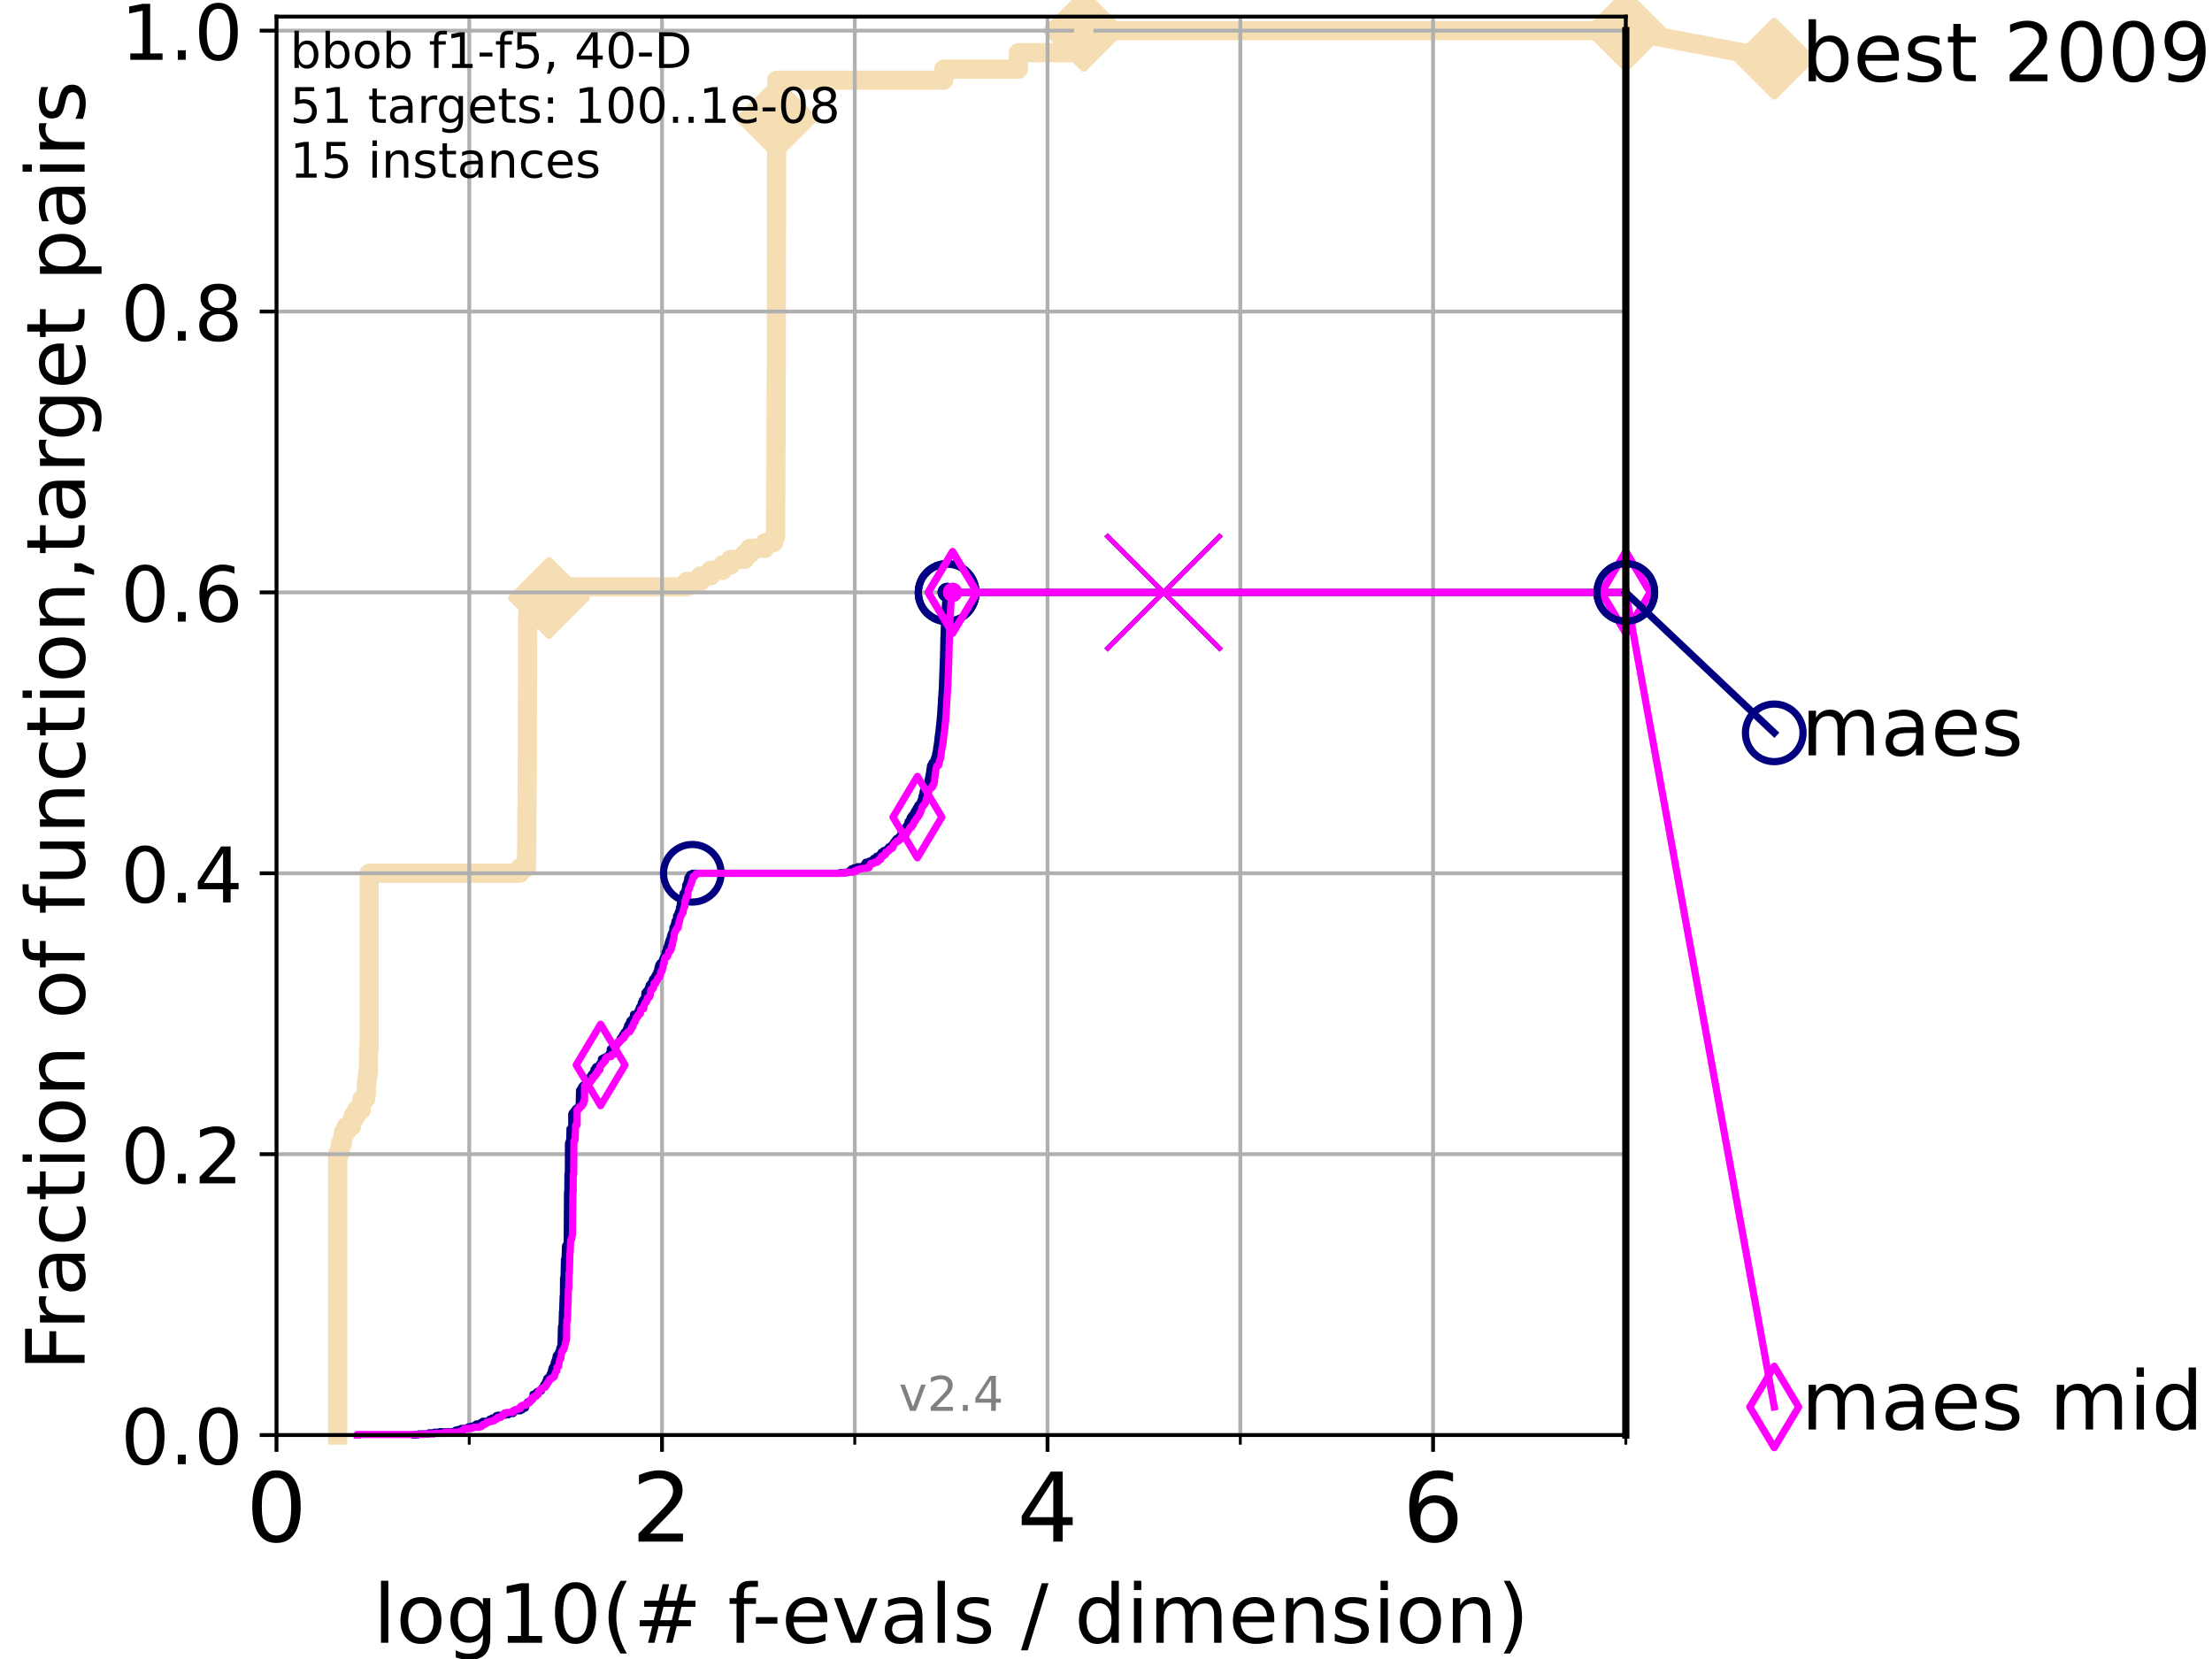 <?xml version="1.0" encoding="utf-8" standalone="no"?>
<!DOCTYPE svg PUBLIC "-//W3C//DTD SVG 1.1//EN"
  "http://www.w3.org/Graphics/SVG/1.1/DTD/svg11.dtd">
<!-- Created with matplotlib (https://matplotlib.org/) -->
<svg height="345.6pt" version="1.1" viewBox="0 0 460.8 345.6" width="460.8pt" xmlns="http://www.w3.org/2000/svg" xmlns:xlink="http://www.w3.org/1999/xlink">
 <defs>
  <style type="text/css">*{stroke-linecap:butt;stroke-linejoin:round;}</style>
 </defs>
 <g id="figure_1">
  <g id="patch_1">
   <path d="M 0 345.6 
L 460.8 345.6 
L 460.8 0 
L 0 0 
z
" style="fill:#ffffff;"/>
  </g>
  <g id="axes_1">
   <g id="patch_2">
    <path d="M 57.6 298.944 
L 338.688 298.944 
L 338.688 3.456 
L 57.6 3.456 
z
" style="fill:#ffffff;"/>
   </g>
   <g id="line2d_1">
    <path d="M 70.33 298.944 
L 70.33 240.432 
L 70.745 240.432 
L 70.745 239.284 
L 70.949 239.284 
L 70.949 238.137 
L 71.35 238.137 
L 71.35 236.99 
L 71.547 236.99 
L 71.547 235.842 
L 72.125 235.842 
L 72.125 234.695 
L 73.227 234.695 
L 73.227 233.548 
L 73.579 233.548 
L 73.579 232.4 
L 74.263 232.4 
L 74.263 231.253 
L 75.242 231.253 
L 75.242 230.106 
L 75.399 230.106 
L 75.399 228.958 
L 76.168 228.958 
L 76.168 227.811 
L 76.317 227.811 
L 76.317 225.517 
L 76.466 225.517 
L 76.466 224.369 
L 76.613 224.369 
L 76.613 223.222 
L 76.759 223.222 
L 76.759 218.633 
L 76.904 218.633 
L 76.904 181.919 
L 108.294 181.919 
L 108.294 180.772 
L 109.69 180.772 
L 109.8 164.709 
L 109.822 164.709 
L 109.93 127.996 
L 110.082 127.996 
L 110.082 126.848 
L 110.464 126.848 
L 110.464 125.701 
L 112.243 125.701 
L 112.243 124.554 
L 114.368 124.554 
L 114.368 123.407 
L 116.739 123.407 
L 116.739 122.259 
L 143.044 122.259 
L 143.044 121.112 
L 145.921 121.112 
L 145.921 119.965 
L 148.015 119.965 
L 148.015 118.817 
L 150.546 118.817 
L 150.546 117.67 
L 152.213 117.67 
L 152.213 116.523 
L 155.117 116.523 
L 155.117 115.375 
L 156.223 115.375 
L 156.223 114.228 
L 159.327 114.228 
L 159.327 113.081 
L 161.137 113.081 
L 161.137 111.934 
L 161.562 111.934 
L 161.673 87.84 
L 161.69 87.84 
L 161.793 22.444 
L 161.806 22.444 
L 161.812 16.707 
L 196.595 16.707 
L 196.595 14.413 
L 212.151 14.413 
L 212.151 10.971 
L 225.745 10.971 
L 225.746 6.382 
L 338.688 6.382 
L 338.688 6.382 
" style="fill:none;stroke:#f5deb3;stroke-linecap:square;stroke-width:4;"/>
   </g>
   <g id="line2d_2">
    <defs>
     <path d="M -0 7.778 
L 7.778 0 
L 0 -7.778 
L -7.778 -0 
z
" id="mcf21bff92b" style="stroke:#f5deb3;stroke-linejoin:miter;stroke-width:1.5;"/>
    </defs>
    <g>
     <use style="fill:#f5deb3;stroke:#f5deb3;stroke-linejoin:miter;stroke-width:1.5;" x="114.368" xlink:href="#mcf21bff92b" y="124.554"/>
     <use style="fill:#f5deb3;stroke:#f5deb3;stroke-linejoin:miter;stroke-width:1.5;" x="161.793" xlink:href="#mcf21bff92b" y="24.738"/>
     <use style="fill:#f5deb3;stroke:#f5deb3;stroke-linejoin:miter;stroke-width:1.5;" x="225.746" xlink:href="#mcf21bff92b" y="6.382"/>
     <use style="fill:#f5deb3;stroke:#f5deb3;stroke-linejoin:miter;stroke-width:1.5;" x="225.746" xlink:href="#mcf21bff92b" y="6.382"/>
     <use style="fill:#f5deb3;stroke:#f5deb3;stroke-linejoin:miter;stroke-width:1.5;" x="338.688" xlink:href="#mcf21bff92b" y="6.382"/>
    </g>
   </g>
   <g id="line2d_3">
    <path style="fill:none;stroke:#f5deb3;stroke-linecap:square;stroke-width:4;"/>
    <g/>
   </g>
   <g id="line2d_4">
    <path d="M 338.688 6.382 
L 369.608 12.233 
" style="fill:none;stroke:#f5deb3;stroke-linecap:square;stroke-width:4;"/>
    <g>
     <use style="fill:#f5deb3;stroke:#f5deb3;stroke-linejoin:miter;stroke-width:1.5;" x="338.688" xlink:href="#mcf21bff92b" y="6.382"/>
     <use style="fill:#f5deb3;stroke:#f5deb3;stroke-linejoin:miter;stroke-width:1.5;" x="369.608" xlink:href="#mcf21bff92b" y="12.233"/>
    </g>
   </g>
   <g id="matplotlib.axis_1">
    <g id="xtick_1">
     <g id="line2d_5">
      <path clip-path="url(#p50b8c38df8)" d="M 57.6 298.944 
L 57.6 3.456 
" style="fill:none;stroke:#b0b0b0;stroke-linecap:square;stroke-width:0.8;"/>
     </g>
     <g id="line2d_6">
      <defs>
       <path d="M 0 0 
L 0 3.5 
" id="mcda5c81e2c" style="stroke:#000000;stroke-width:0.8;"/>
      </defs>
      <g>
       <use style="stroke:#000000;stroke-width:0.8;" x="57.6" xlink:href="#mcda5c81e2c" y="298.944"/>
      </g>
     </g>
     <g id="text_1">
      <!-- 0 -->
      <g transform="translate(51.237 321.141)scale(0.2 -0.2)">
       <defs>
        <path d="M 31.781 66.406 
Q 24.172 66.406 20.328 58.906 
Q 16.5 51.422 16.5 36.375 
Q 16.5 21.391 20.328 13.891 
Q 24.172 6.391 31.781 6.391 
Q 39.453 6.391 43.281 13.891 
Q 47.125 21.391 47.125 36.375 
Q 47.125 51.422 43.281 58.906 
Q 39.453 66.406 31.781 66.406 
z
M 31.781 74.219 
Q 44.047 74.219 50.516 64.516 
Q 56.984 54.828 56.984 36.375 
Q 56.984 17.969 50.516 8.266 
Q 44.047 -1.422 31.781 -1.422 
Q 19.531 -1.422 13.062 8.266 
Q 6.594 17.969 6.594 36.375 
Q 6.594 54.828 13.062 64.516 
Q 19.531 74.219 31.781 74.219 
z
" id="DejaVuSans-48"/>
       </defs>
       <use xlink:href="#DejaVuSans-48"/>
      </g>
     </g>
    </g>
    <g id="xtick_2">
     <g id="line2d_7">
      <path clip-path="url(#p50b8c38df8)" d="M 137.911 298.944 
L 137.911 3.456 
" style="fill:none;stroke:#b0b0b0;stroke-linecap:square;stroke-width:0.8;"/>
     </g>
     <g id="line2d_8">
      <g>
       <use style="stroke:#000000;stroke-width:0.8;" x="137.911" xlink:href="#mcda5c81e2c" y="298.944"/>
      </g>
     </g>
     <g id="text_2">
      <!-- 2 -->
      <g transform="translate(131.548 321.141)scale(0.2 -0.2)">
       <defs>
        <path d="M 19.188 8.297 
L 53.609 8.297 
L 53.609 0 
L 7.328 0 
L 7.328 8.297 
Q 12.938 14.109 22.625 23.891 
Q 32.328 33.688 34.812 36.531 
Q 39.547 41.844 41.422 45.531 
Q 43.312 49.219 43.312 52.781 
Q 43.312 58.594 39.234 62.25 
Q 35.156 65.922 28.609 65.922 
Q 23.969 65.922 18.812 64.312 
Q 13.672 62.703 7.812 59.422 
L 7.812 69.391 
Q 13.766 71.781 18.938 73 
Q 24.125 74.219 28.422 74.219 
Q 39.75 74.219 46.484 68.547 
Q 53.219 62.891 53.219 53.422 
Q 53.219 48.922 51.531 44.891 
Q 49.859 40.875 45.406 35.406 
Q 44.188 33.984 37.641 27.219 
Q 31.109 20.453 19.188 8.297 
z
" id="DejaVuSans-50"/>
       </defs>
       <use xlink:href="#DejaVuSans-50"/>
      </g>
     </g>
    </g>
    <g id="xtick_3">
     <g id="line2d_9">
      <path clip-path="url(#p50b8c38df8)" d="M 218.222 298.944 
L 218.222 3.456 
" style="fill:none;stroke:#b0b0b0;stroke-linecap:square;stroke-width:0.8;"/>
     </g>
     <g id="line2d_10">
      <g>
       <use style="stroke:#000000;stroke-width:0.8;" x="218.222" xlink:href="#mcda5c81e2c" y="298.944"/>
      </g>
     </g>
     <g id="text_3">
      <!-- 4 -->
      <g transform="translate(211.859 321.141)scale(0.2 -0.2)">
       <defs>
        <path d="M 37.797 64.312 
L 12.891 25.391 
L 37.797 25.391 
z
M 35.203 72.906 
L 47.609 72.906 
L 47.609 25.391 
L 58.016 25.391 
L 58.016 17.188 
L 47.609 17.188 
L 47.609 0 
L 37.797 0 
L 37.797 17.188 
L 4.891 17.188 
L 4.891 26.703 
z
" id="DejaVuSans-52"/>
       </defs>
       <use xlink:href="#DejaVuSans-52"/>
      </g>
     </g>
    </g>
    <g id="xtick_4">
     <g id="line2d_11">
      <path clip-path="url(#p50b8c38df8)" d="M 298.533 298.944 
L 298.533 3.456 
" style="fill:none;stroke:#b0b0b0;stroke-linecap:square;stroke-width:0.8;"/>
     </g>
     <g id="line2d_12">
      <g>
       <use style="stroke:#000000;stroke-width:0.8;" x="298.533" xlink:href="#mcda5c81e2c" y="298.944"/>
      </g>
     </g>
     <g id="text_4">
      <!-- 6 -->
      <g transform="translate(292.17 321.141)scale(0.2 -0.2)">
       <defs>
        <path d="M 33.016 40.375 
Q 26.375 40.375 22.484 35.828 
Q 18.609 31.297 18.609 23.391 
Q 18.609 15.531 22.484 10.953 
Q 26.375 6.391 33.016 6.391 
Q 39.656 6.391 43.531 10.953 
Q 47.406 15.531 47.406 23.391 
Q 47.406 31.297 43.531 35.828 
Q 39.656 40.375 33.016 40.375 
z
M 52.594 71.297 
L 52.594 62.312 
Q 48.875 64.062 45.094 64.984 
Q 41.312 65.922 37.594 65.922 
Q 27.828 65.922 22.672 59.328 
Q 17.531 52.734 16.797 39.406 
Q 19.672 43.656 24.016 45.922 
Q 28.375 48.188 33.594 48.188 
Q 44.578 48.188 50.953 41.516 
Q 57.328 34.859 57.328 23.391 
Q 57.328 12.156 50.688 5.359 
Q 44.047 -1.422 33.016 -1.422 
Q 20.359 -1.422 13.672 8.266 
Q 6.984 17.969 6.984 36.375 
Q 6.984 53.656 15.188 63.938 
Q 23.391 74.219 37.203 74.219 
Q 40.922 74.219 44.703 73.484 
Q 48.484 72.75 52.594 71.297 
z
" id="DejaVuSans-54"/>
       </defs>
       <use xlink:href="#DejaVuSans-54"/>
      </g>
     </g>
    </g>
    <g id="xtick_5">
     <g id="line2d_13">
      <path clip-path="url(#p50b8c38df8)" d="M 97.755 298.944 
L 97.755 3.456 
" style="fill:none;stroke:#b0b0b0;stroke-linecap:square;stroke-width:0.8;"/>
     </g>
     <g id="line2d_14">
      <defs>
       <path d="M 0 0 
L 0 2 
" id="m1993127c49" style="stroke:#000000;stroke-width:0.6;"/>
      </defs>
      <g>
       <use style="stroke:#000000;stroke-width:0.6;" x="97.755" xlink:href="#m1993127c49" y="298.944"/>
      </g>
     </g>
    </g>
    <g id="xtick_6">
     <g id="line2d_15">
      <path clip-path="url(#p50b8c38df8)" d="M 178.066 298.944 
L 178.066 3.456 
" style="fill:none;stroke:#b0b0b0;stroke-linecap:square;stroke-width:0.8;"/>
     </g>
     <g id="line2d_16">
      <g>
       <use style="stroke:#000000;stroke-width:0.6;" x="178.066" xlink:href="#m1993127c49" y="298.944"/>
      </g>
     </g>
    </g>
    <g id="xtick_7">
     <g id="line2d_17">
      <path clip-path="url(#p50b8c38df8)" d="M 258.377 298.944 
L 258.377 3.456 
" style="fill:none;stroke:#b0b0b0;stroke-linecap:square;stroke-width:0.8;"/>
     </g>
     <g id="line2d_18">
      <g>
       <use style="stroke:#000000;stroke-width:0.6;" x="258.377" xlink:href="#m1993127c49" y="298.944"/>
      </g>
     </g>
    </g>
    <g id="xtick_8">
     <g id="line2d_19">
      <path clip-path="url(#p50b8c38df8)" d="M 338.688 298.944 
L 338.688 3.456 
" style="fill:none;stroke:#b0b0b0;stroke-linecap:square;stroke-width:0.8;"/>
     </g>
     <g id="line2d_20">
      <g>
       <use style="stroke:#000000;stroke-width:0.6;" x="338.688" xlink:href="#m1993127c49" y="298.944"/>
      </g>
     </g>
    </g>
    <g id="text_5">
     <!-- log10(# f-evals / dimension) -->
     <g transform="translate(77.764 342.218)scale(0.17 -0.17)">
      <defs>
       <path d="M 9.422 75.984 
L 18.406 75.984 
L 18.406 0 
L 9.422 0 
z
" id="DejaVuSans-108"/>
       <path d="M 30.609 48.391 
Q 23.391 48.391 19.188 42.75 
Q 14.984 37.109 14.984 27.297 
Q 14.984 17.484 19.156 11.844 
Q 23.344 6.203 30.609 6.203 
Q 37.797 6.203 41.984 11.859 
Q 46.188 17.531 46.188 27.297 
Q 46.188 37.016 41.984 42.703 
Q 37.797 48.391 30.609 48.391 
z
M 30.609 56 
Q 42.328 56 49.016 48.375 
Q 55.719 40.766 55.719 27.297 
Q 55.719 13.875 49.016 6.219 
Q 42.328 -1.422 30.609 -1.422 
Q 18.844 -1.422 12.172 6.219 
Q 5.516 13.875 5.516 27.297 
Q 5.516 40.766 12.172 48.375 
Q 18.844 56 30.609 56 
z
" id="DejaVuSans-111"/>
       <path d="M 45.406 27.984 
Q 45.406 37.75 41.375 43.109 
Q 37.359 48.484 30.078 48.484 
Q 22.859 48.484 18.828 43.109 
Q 14.797 37.75 14.797 27.984 
Q 14.797 18.266 18.828 12.891 
Q 22.859 7.516 30.078 7.516 
Q 37.359 7.516 41.375 12.891 
Q 45.406 18.266 45.406 27.984 
z
M 54.391 6.781 
Q 54.391 -7.172 48.188 -13.984 
Q 42 -20.797 29.203 -20.797 
Q 24.469 -20.797 20.266 -20.094 
Q 16.062 -19.391 12.109 -17.922 
L 12.109 -9.188 
Q 16.062 -11.328 19.922 -12.344 
Q 23.781 -13.375 27.781 -13.375 
Q 36.625 -13.375 41.016 -8.766 
Q 45.406 -4.156 45.406 5.172 
L 45.406 9.625 
Q 42.625 4.781 38.281 2.391 
Q 33.938 0 27.875 0 
Q 17.828 0 11.672 7.656 
Q 5.516 15.328 5.516 27.984 
Q 5.516 40.672 11.672 48.328 
Q 17.828 56 27.875 56 
Q 33.938 56 38.281 53.609 
Q 42.625 51.219 45.406 46.391 
L 45.406 54.688 
L 54.391 54.688 
z
" id="DejaVuSans-103"/>
       <path d="M 12.406 8.297 
L 28.516 8.297 
L 28.516 63.922 
L 10.984 60.406 
L 10.984 69.391 
L 28.422 72.906 
L 38.281 72.906 
L 38.281 8.297 
L 54.391 8.297 
L 54.391 0 
L 12.406 0 
z
" id="DejaVuSans-49"/>
       <path d="M 31 75.875 
Q 24.469 64.656 21.281 53.656 
Q 18.109 42.672 18.109 31.391 
Q 18.109 20.125 21.312 9.062 
Q 24.516 -2 31 -13.188 
L 23.188 -13.188 
Q 15.875 -1.703 12.234 9.375 
Q 8.594 20.453 8.594 31.391 
Q 8.594 42.281 12.203 53.312 
Q 15.828 64.359 23.188 75.875 
z
" id="DejaVuSans-40"/>
       <path d="M 51.125 44 
L 36.922 44 
L 32.812 27.688 
L 47.125 27.688 
z
M 43.797 71.781 
L 38.719 51.516 
L 52.984 51.516 
L 58.109 71.781 
L 65.922 71.781 
L 60.891 51.516 
L 76.125 51.516 
L 76.125 44 
L 58.984 44 
L 54.984 27.688 
L 70.516 27.688 
L 70.516 20.219 
L 53.078 20.219 
L 48 0 
L 40.188 0 
L 45.219 20.219 
L 30.906 20.219 
L 25.875 0 
L 18.016 0 
L 23.094 20.219 
L 7.719 20.219 
L 7.719 27.688 
L 24.906 27.688 
L 29 44 
L 13.281 44 
L 13.281 51.516 
L 30.906 51.516 
L 35.891 71.781 
z
" id="DejaVuSans-35"/>
       <path id="DejaVuSans-32"/>
       <path d="M 37.109 75.984 
L 37.109 68.5 
L 28.516 68.5 
Q 23.688 68.5 21.797 66.547 
Q 19.922 64.594 19.922 59.516 
L 19.922 54.688 
L 34.719 54.688 
L 34.719 47.703 
L 19.922 47.703 
L 19.922 0 
L 10.891 0 
L 10.891 47.703 
L 2.297 47.703 
L 2.297 54.688 
L 10.891 54.688 
L 10.891 58.5 
Q 10.891 67.625 15.141 71.797 
Q 19.391 75.984 28.609 75.984 
z
" id="DejaVuSans-102"/>
       <path d="M 4.891 31.391 
L 31.203 31.391 
L 31.203 23.391 
L 4.891 23.391 
z
" id="DejaVuSans-45"/>
       <path d="M 56.203 29.594 
L 56.203 25.203 
L 14.891 25.203 
Q 15.484 15.922 20.484 11.062 
Q 25.484 6.203 34.422 6.203 
Q 39.594 6.203 44.453 7.469 
Q 49.312 8.734 54.109 11.281 
L 54.109 2.781 
Q 49.266 0.734 44.188 -0.344 
Q 39.109 -1.422 33.891 -1.422 
Q 20.797 -1.422 13.156 6.188 
Q 5.516 13.812 5.516 26.812 
Q 5.516 40.234 12.766 48.109 
Q 20.016 56 32.328 56 
Q 43.359 56 49.781 48.891 
Q 56.203 41.797 56.203 29.594 
z
M 47.219 32.234 
Q 47.125 39.594 43.094 43.984 
Q 39.062 48.391 32.422 48.391 
Q 24.906 48.391 20.391 44.141 
Q 15.875 39.891 15.188 32.172 
z
" id="DejaVuSans-101"/>
       <path d="M 2.984 54.688 
L 12.5 54.688 
L 29.594 8.797 
L 46.688 54.688 
L 56.203 54.688 
L 35.688 0 
L 23.484 0 
z
" id="DejaVuSans-118"/>
       <path d="M 34.281 27.484 
Q 23.391 27.484 19.188 25 
Q 14.984 22.516 14.984 16.5 
Q 14.984 11.719 18.141 8.906 
Q 21.297 6.109 26.703 6.109 
Q 34.188 6.109 38.703 11.406 
Q 43.219 16.703 43.219 25.484 
L 43.219 27.484 
z
M 52.203 31.203 
L 52.203 0 
L 43.219 0 
L 43.219 8.297 
Q 40.141 3.328 35.547 0.953 
Q 30.953 -1.422 24.312 -1.422 
Q 15.922 -1.422 10.953 3.297 
Q 6 8.016 6 15.922 
Q 6 25.141 12.172 29.828 
Q 18.359 34.516 30.609 34.516 
L 43.219 34.516 
L 43.219 35.406 
Q 43.219 41.609 39.141 45 
Q 35.062 48.391 27.688 48.391 
Q 23 48.391 18.547 47.266 
Q 14.109 46.141 10.016 43.891 
L 10.016 52.203 
Q 14.938 54.109 19.578 55.047 
Q 24.219 56 28.609 56 
Q 40.484 56 46.344 49.844 
Q 52.203 43.703 52.203 31.203 
z
" id="DejaVuSans-97"/>
       <path d="M 44.281 53.078 
L 44.281 44.578 
Q 40.484 46.531 36.375 47.5 
Q 32.281 48.484 27.875 48.484 
Q 21.188 48.484 17.844 46.438 
Q 14.5 44.391 14.5 40.281 
Q 14.5 37.156 16.891 35.375 
Q 19.281 33.594 26.516 31.984 
L 29.594 31.297 
Q 39.156 29.25 43.188 25.516 
Q 47.219 21.781 47.219 15.094 
Q 47.219 7.469 41.188 3.016 
Q 35.156 -1.422 24.609 -1.422 
Q 20.219 -1.422 15.453 -0.562 
Q 10.688 0.297 5.422 2 
L 5.422 11.281 
Q 10.406 8.688 15.234 7.391 
Q 20.062 6.109 24.812 6.109 
Q 31.156 6.109 34.562 8.281 
Q 37.984 10.453 37.984 14.406 
Q 37.984 18.062 35.516 20.016 
Q 33.062 21.969 24.703 23.781 
L 21.578 24.516 
Q 13.234 26.266 9.516 29.906 
Q 5.812 33.547 5.812 39.891 
Q 5.812 47.609 11.281 51.797 
Q 16.75 56 26.812 56 
Q 31.781 56 36.172 55.266 
Q 40.578 54.547 44.281 53.078 
z
" id="DejaVuSans-115"/>
       <path d="M 25.391 72.906 
L 33.688 72.906 
L 8.297 -9.281 
L 0 -9.281 
z
" id="DejaVuSans-47"/>
       <path d="M 45.406 46.391 
L 45.406 75.984 
L 54.391 75.984 
L 54.391 0 
L 45.406 0 
L 45.406 8.203 
Q 42.578 3.328 38.25 0.953 
Q 33.938 -1.422 27.875 -1.422 
Q 17.969 -1.422 11.734 6.484 
Q 5.516 14.406 5.516 27.297 
Q 5.516 40.188 11.734 48.094 
Q 17.969 56 27.875 56 
Q 33.938 56 38.25 53.625 
Q 42.578 51.266 45.406 46.391 
z
M 14.797 27.297 
Q 14.797 17.391 18.875 11.75 
Q 22.953 6.109 30.078 6.109 
Q 37.203 6.109 41.297 11.75 
Q 45.406 17.391 45.406 27.297 
Q 45.406 37.203 41.297 42.844 
Q 37.203 48.484 30.078 48.484 
Q 22.953 48.484 18.875 42.844 
Q 14.797 37.203 14.797 27.297 
z
" id="DejaVuSans-100"/>
       <path d="M 9.422 54.688 
L 18.406 54.688 
L 18.406 0 
L 9.422 0 
z
M 9.422 75.984 
L 18.406 75.984 
L 18.406 64.594 
L 9.422 64.594 
z
" id="DejaVuSans-105"/>
       <path d="M 52 44.188 
Q 55.375 50.25 60.062 53.125 
Q 64.75 56 71.094 56 
Q 79.641 56 84.281 50.016 
Q 88.922 44.047 88.922 33.016 
L 88.922 0 
L 79.891 0 
L 79.891 32.719 
Q 79.891 40.578 77.094 44.375 
Q 74.312 48.188 68.609 48.188 
Q 61.625 48.188 57.562 43.547 
Q 53.516 38.922 53.516 30.906 
L 53.516 0 
L 44.484 0 
L 44.484 32.719 
Q 44.484 40.625 41.703 44.406 
Q 38.922 48.188 33.109 48.188 
Q 26.219 48.188 22.156 43.531 
Q 18.109 38.875 18.109 30.906 
L 18.109 0 
L 9.078 0 
L 9.078 54.688 
L 18.109 54.688 
L 18.109 46.188 
Q 21.188 51.219 25.484 53.609 
Q 29.781 56 35.688 56 
Q 41.656 56 45.828 52.969 
Q 50 49.953 52 44.188 
z
" id="DejaVuSans-109"/>
       <path d="M 54.891 33.016 
L 54.891 0 
L 45.906 0 
L 45.906 32.719 
Q 45.906 40.484 42.875 44.328 
Q 39.844 48.188 33.797 48.188 
Q 26.516 48.188 22.312 43.547 
Q 18.109 38.922 18.109 30.906 
L 18.109 0 
L 9.078 0 
L 9.078 54.688 
L 18.109 54.688 
L 18.109 46.188 
Q 21.344 51.125 25.703 53.562 
Q 30.078 56 35.797 56 
Q 45.219 56 50.047 50.172 
Q 54.891 44.344 54.891 33.016 
z
" id="DejaVuSans-110"/>
       <path d="M 8.016 75.875 
L 15.828 75.875 
Q 23.141 64.359 26.781 53.312 
Q 30.422 42.281 30.422 31.391 
Q 30.422 20.453 26.781 9.375 
Q 23.141 -1.703 15.828 -13.188 
L 8.016 -13.188 
Q 14.5 -2 17.703 9.062 
Q 20.906 20.125 20.906 31.391 
Q 20.906 42.672 17.703 53.656 
Q 14.5 64.656 8.016 75.875 
z
" id="DejaVuSans-41"/>
      </defs>
      <use xlink:href="#DejaVuSans-108"/>
      <use x="27.783" xlink:href="#DejaVuSans-111"/>
      <use x="88.965" xlink:href="#DejaVuSans-103"/>
      <use x="152.441" xlink:href="#DejaVuSans-49"/>
      <use x="216.064" xlink:href="#DejaVuSans-48"/>
      <use x="279.688" xlink:href="#DejaVuSans-40"/>
      <use x="318.701" xlink:href="#DejaVuSans-35"/>
      <use x="402.49" xlink:href="#DejaVuSans-32"/>
      <use x="434.277" xlink:href="#DejaVuSans-102"/>
      <use x="463.982" xlink:href="#DejaVuSans-45"/>
      <use x="500.066" xlink:href="#DejaVuSans-101"/>
      <use x="561.59" xlink:href="#DejaVuSans-118"/>
      <use x="620.77" xlink:href="#DejaVuSans-97"/>
      <use x="682.049" xlink:href="#DejaVuSans-108"/>
      <use x="709.832" xlink:href="#DejaVuSans-115"/>
      <use x="761.932" xlink:href="#DejaVuSans-32"/>
      <use x="793.719" xlink:href="#DejaVuSans-47"/>
      <use x="827.41" xlink:href="#DejaVuSans-32"/>
      <use x="859.197" xlink:href="#DejaVuSans-100"/>
      <use x="922.674" xlink:href="#DejaVuSans-105"/>
      <use x="950.457" xlink:href="#DejaVuSans-109"/>
      <use x="1047.869" xlink:href="#DejaVuSans-101"/>
      <use x="1109.393" xlink:href="#DejaVuSans-110"/>
      <use x="1172.771" xlink:href="#DejaVuSans-115"/>
      <use x="1224.871" xlink:href="#DejaVuSans-105"/>
      <use x="1252.654" xlink:href="#DejaVuSans-111"/>
      <use x="1313.836" xlink:href="#DejaVuSans-110"/>
      <use x="1377.215" xlink:href="#DejaVuSans-41"/>
     </g>
    </g>
   </g>
   <g id="matplotlib.axis_2">
    <g id="ytick_1">
     <g id="line2d_21">
      <path clip-path="url(#p50b8c38df8)" d="M 57.6 298.944 
L 338.688 298.944 
" style="fill:none;stroke:#b0b0b0;stroke-linecap:square;stroke-width:0.8;"/>
     </g>
     <g id="line2d_22">
      <defs>
       <path d="M 0 0 
L -3.5 0 
" id="m9e64519f59" style="stroke:#000000;stroke-width:0.8;"/>
      </defs>
      <g>
       <use style="stroke:#000000;stroke-width:0.8;" x="57.6" xlink:href="#m9e64519f59" y="298.944"/>
      </g>
     </g>
     <g id="text_6">
      <!-- 0.0 -->
      <g transform="translate(25.155 305.023)scale(0.16 -0.16)">
       <defs>
        <path d="M 10.688 12.406 
L 21 12.406 
L 21 0 
L 10.688 0 
z
" id="DejaVuSans-46"/>
       </defs>
       <use xlink:href="#DejaVuSans-48"/>
       <use x="63.623" xlink:href="#DejaVuSans-46"/>
       <use x="95.41" xlink:href="#DejaVuSans-48"/>
      </g>
     </g>
    </g>
    <g id="ytick_2">
     <g id="line2d_23">
      <path clip-path="url(#p50b8c38df8)" d="M 57.6 240.432 
L 338.688 240.432 
" style="fill:none;stroke:#b0b0b0;stroke-linecap:square;stroke-width:0.8;"/>
     </g>
     <g id="line2d_24">
      <g>
       <use style="stroke:#000000;stroke-width:0.8;" x="57.6" xlink:href="#m9e64519f59" y="240.432"/>
      </g>
     </g>
     <g id="text_7">
      <!-- 0.2 -->
      <g transform="translate(25.155 246.51)scale(0.16 -0.16)">
       <use xlink:href="#DejaVuSans-48"/>
       <use x="63.623" xlink:href="#DejaVuSans-46"/>
       <use x="95.41" xlink:href="#DejaVuSans-50"/>
      </g>
     </g>
    </g>
    <g id="ytick_3">
     <g id="line2d_25">
      <path clip-path="url(#p50b8c38df8)" d="M 57.6 181.919 
L 338.688 181.919 
" style="fill:none;stroke:#b0b0b0;stroke-linecap:square;stroke-width:0.8;"/>
     </g>
     <g id="line2d_26">
      <g>
       <use style="stroke:#000000;stroke-width:0.8;" x="57.6" xlink:href="#m9e64519f59" y="181.919"/>
      </g>
     </g>
     <g id="text_8">
      <!-- 0.4 -->
      <g transform="translate(25.155 187.998)scale(0.16 -0.16)">
       <use xlink:href="#DejaVuSans-48"/>
       <use x="63.623" xlink:href="#DejaVuSans-46"/>
       <use x="95.41" xlink:href="#DejaVuSans-52"/>
      </g>
     </g>
    </g>
    <g id="ytick_4">
     <g id="line2d_27">
      <path clip-path="url(#p50b8c38df8)" d="M 57.6 123.407 
L 338.688 123.407 
" style="fill:none;stroke:#b0b0b0;stroke-linecap:square;stroke-width:0.8;"/>
     </g>
     <g id="line2d_28">
      <g>
       <use style="stroke:#000000;stroke-width:0.8;" x="57.6" xlink:href="#m9e64519f59" y="123.407"/>
      </g>
     </g>
     <g id="text_9">
      <!-- 0.6 -->
      <g transform="translate(25.155 129.485)scale(0.16 -0.16)">
       <use xlink:href="#DejaVuSans-48"/>
       <use x="63.623" xlink:href="#DejaVuSans-46"/>
       <use x="95.41" xlink:href="#DejaVuSans-54"/>
      </g>
     </g>
    </g>
    <g id="ytick_5">
     <g id="line2d_29">
      <path clip-path="url(#p50b8c38df8)" d="M 57.6 64.894 
L 338.688 64.894 
" style="fill:none;stroke:#b0b0b0;stroke-linecap:square;stroke-width:0.8;"/>
     </g>
     <g id="line2d_30">
      <g>
       <use style="stroke:#000000;stroke-width:0.8;" x="57.6" xlink:href="#m9e64519f59" y="64.894"/>
      </g>
     </g>
     <g id="text_10">
      <!-- 0.8 -->
      <g transform="translate(25.155 70.973)scale(0.16 -0.16)">
       <defs>
        <path d="M 31.781 34.625 
Q 24.75 34.625 20.719 30.859 
Q 16.703 27.094 16.703 20.516 
Q 16.703 13.922 20.719 10.156 
Q 24.75 6.391 31.781 6.391 
Q 38.812 6.391 42.859 10.172 
Q 46.922 13.969 46.922 20.516 
Q 46.922 27.094 42.891 30.859 
Q 38.875 34.625 31.781 34.625 
z
M 21.922 38.812 
Q 15.578 40.375 12.031 44.719 
Q 8.5 49.078 8.5 55.328 
Q 8.5 64.062 14.719 69.141 
Q 20.953 74.219 31.781 74.219 
Q 42.672 74.219 48.875 69.141 
Q 55.078 64.062 55.078 55.328 
Q 55.078 49.078 51.531 44.719 
Q 48 40.375 41.703 38.812 
Q 48.828 37.156 52.797 32.312 
Q 56.781 27.484 56.781 20.516 
Q 56.781 9.906 50.312 4.234 
Q 43.844 -1.422 31.781 -1.422 
Q 19.734 -1.422 13.25 4.234 
Q 6.781 9.906 6.781 20.516 
Q 6.781 27.484 10.781 32.312 
Q 14.797 37.156 21.922 38.812 
z
M 18.312 54.391 
Q 18.312 48.734 21.844 45.562 
Q 25.391 42.391 31.781 42.391 
Q 38.141 42.391 41.719 45.562 
Q 45.312 48.734 45.312 54.391 
Q 45.312 60.062 41.719 63.234 
Q 38.141 66.406 31.781 66.406 
Q 25.391 66.406 21.844 63.234 
Q 18.312 60.062 18.312 54.391 
z
" id="DejaVuSans-56"/>
       </defs>
       <use xlink:href="#DejaVuSans-48"/>
       <use x="63.623" xlink:href="#DejaVuSans-46"/>
       <use x="95.41" xlink:href="#DejaVuSans-56"/>
      </g>
     </g>
    </g>
    <g id="ytick_6">
     <g id="line2d_31">
      <path clip-path="url(#p50b8c38df8)" d="M 57.6 6.382 
L 338.688 6.382 
" style="fill:none;stroke:#b0b0b0;stroke-linecap:square;stroke-width:0.8;"/>
     </g>
     <g id="line2d_32">
      <g>
       <use style="stroke:#000000;stroke-width:0.8;" x="57.6" xlink:href="#m9e64519f59" y="6.382"/>
      </g>
     </g>
     <g id="text_11">
      <!-- 1.0 -->
      <g transform="translate(25.155 12.46)scale(0.16 -0.16)">
       <use xlink:href="#DejaVuSans-49"/>
       <use x="63.623" xlink:href="#DejaVuSans-46"/>
       <use x="95.41" xlink:href="#DejaVuSans-48"/>
      </g>
     </g>
    </g>
    <g id="text_12">
     <!-- Fraction of function,target pairs -->
     <g transform="translate(17.62 285.585)rotate(-90)scale(0.17 -0.17)">
      <defs>
       <path d="M 9.812 72.906 
L 51.703 72.906 
L 51.703 64.594 
L 19.672 64.594 
L 19.672 43.109 
L 48.578 43.109 
L 48.578 34.812 
L 19.672 34.812 
L 19.672 0 
L 9.812 0 
z
" id="DejaVuSans-70"/>
       <path d="M 41.109 46.297 
Q 39.594 47.172 37.812 47.578 
Q 36.031 48 33.891 48 
Q 26.266 48 22.188 43.047 
Q 18.109 38.094 18.109 28.812 
L 18.109 0 
L 9.078 0 
L 9.078 54.688 
L 18.109 54.688 
L 18.109 46.188 
Q 20.953 51.172 25.484 53.578 
Q 30.031 56 36.531 56 
Q 37.453 56 38.578 55.875 
Q 39.703 55.766 41.062 55.516 
z
" id="DejaVuSans-114"/>
       <path d="M 48.781 52.594 
L 48.781 44.188 
Q 44.969 46.297 41.141 47.344 
Q 37.312 48.391 33.406 48.391 
Q 24.656 48.391 19.812 42.844 
Q 14.984 37.312 14.984 27.297 
Q 14.984 17.281 19.812 11.734 
Q 24.656 6.203 33.406 6.203 
Q 37.312 6.203 41.141 7.25 
Q 44.969 8.297 48.781 10.406 
L 48.781 2.094 
Q 45.016 0.344 40.984 -0.531 
Q 36.969 -1.422 32.422 -1.422 
Q 20.062 -1.422 12.781 6.344 
Q 5.516 14.109 5.516 27.297 
Q 5.516 40.672 12.859 48.328 
Q 20.219 56 33.016 56 
Q 37.156 56 41.109 55.141 
Q 45.062 54.297 48.781 52.594 
z
" id="DejaVuSans-99"/>
       <path d="M 18.312 70.219 
L 18.312 54.688 
L 36.812 54.688 
L 36.812 47.703 
L 18.312 47.703 
L 18.312 18.016 
Q 18.312 11.328 20.141 9.422 
Q 21.969 7.516 27.594 7.516 
L 36.812 7.516 
L 36.812 0 
L 27.594 0 
Q 17.188 0 13.234 3.875 
Q 9.281 7.766 9.281 18.016 
L 9.281 47.703 
L 2.688 47.703 
L 2.688 54.688 
L 9.281 54.688 
L 9.281 70.219 
z
" id="DejaVuSans-116"/>
       <path d="M 8.5 21.578 
L 8.5 54.688 
L 17.484 54.688 
L 17.484 21.922 
Q 17.484 14.156 20.5 10.266 
Q 23.531 6.391 29.594 6.391 
Q 36.859 6.391 41.078 11.031 
Q 45.312 15.672 45.312 23.688 
L 45.312 54.688 
L 54.297 54.688 
L 54.297 0 
L 45.312 0 
L 45.312 8.406 
Q 42.047 3.422 37.719 1 
Q 33.406 -1.422 27.688 -1.422 
Q 18.266 -1.422 13.375 4.438 
Q 8.5 10.297 8.5 21.578 
z
M 31.109 56 
z
" id="DejaVuSans-117"/>
       <path d="M 11.719 12.406 
L 22.016 12.406 
L 22.016 4 
L 14.016 -11.625 
L 7.719 -11.625 
L 11.719 4 
z
" id="DejaVuSans-44"/>
       <path d="M 18.109 8.203 
L 18.109 -20.797 
L 9.078 -20.797 
L 9.078 54.688 
L 18.109 54.688 
L 18.109 46.391 
Q 20.953 51.266 25.266 53.625 
Q 29.594 56 35.594 56 
Q 45.562 56 51.781 48.094 
Q 58.016 40.188 58.016 27.297 
Q 58.016 14.406 51.781 6.484 
Q 45.562 -1.422 35.594 -1.422 
Q 29.594 -1.422 25.266 0.953 
Q 20.953 3.328 18.109 8.203 
z
M 48.688 27.297 
Q 48.688 37.203 44.609 42.844 
Q 40.531 48.484 33.406 48.484 
Q 26.266 48.484 22.188 42.844 
Q 18.109 37.203 18.109 27.297 
Q 18.109 17.391 22.188 11.75 
Q 26.266 6.109 33.406 6.109 
Q 40.531 6.109 44.609 11.75 
Q 48.688 17.391 48.688 27.297 
z
" id="DejaVuSans-112"/>
      </defs>
      <use xlink:href="#DejaVuSans-70"/>
      <use x="50.27" xlink:href="#DejaVuSans-114"/>
      <use x="91.383" xlink:href="#DejaVuSans-97"/>
      <use x="152.662" xlink:href="#DejaVuSans-99"/>
      <use x="207.643" xlink:href="#DejaVuSans-116"/>
      <use x="246.852" xlink:href="#DejaVuSans-105"/>
      <use x="274.635" xlink:href="#DejaVuSans-111"/>
      <use x="335.816" xlink:href="#DejaVuSans-110"/>
      <use x="399.195" xlink:href="#DejaVuSans-32"/>
      <use x="430.982" xlink:href="#DejaVuSans-111"/>
      <use x="492.164" xlink:href="#DejaVuSans-102"/>
      <use x="527.369" xlink:href="#DejaVuSans-32"/>
      <use x="559.156" xlink:href="#DejaVuSans-102"/>
      <use x="594.361" xlink:href="#DejaVuSans-117"/>
      <use x="657.74" xlink:href="#DejaVuSans-110"/>
      <use x="721.119" xlink:href="#DejaVuSans-99"/>
      <use x="776.1" xlink:href="#DejaVuSans-116"/>
      <use x="815.309" xlink:href="#DejaVuSans-105"/>
      <use x="843.092" xlink:href="#DejaVuSans-111"/>
      <use x="904.273" xlink:href="#DejaVuSans-110"/>
      <use x="967.652" xlink:href="#DejaVuSans-44"/>
      <use x="999.439" xlink:href="#DejaVuSans-116"/>
      <use x="1038.648" xlink:href="#DejaVuSans-97"/>
      <use x="1099.928" xlink:href="#DejaVuSans-114"/>
      <use x="1139.291" xlink:href="#DejaVuSans-103"/>
      <use x="1202.768" xlink:href="#DejaVuSans-101"/>
      <use x="1264.291" xlink:href="#DejaVuSans-116"/>
      <use x="1303.5" xlink:href="#DejaVuSans-32"/>
      <use x="1335.287" xlink:href="#DejaVuSans-112"/>
      <use x="1398.764" xlink:href="#DejaVuSans-97"/>
      <use x="1460.043" xlink:href="#DejaVuSans-105"/>
      <use x="1487.826" xlink:href="#DejaVuSans-114"/>
      <use x="1528.939" xlink:href="#DejaVuSans-115"/>
     </g>
    </g>
   </g>
   <g id="line2d_33">
    <defs>
     <path d="M 0 1.5 
C 0.398 1.5 0.779 1.342 1.061 1.061 
C 1.342 0.779 1.5 0.398 1.5 0 
C 1.5 -0.398 1.342 -0.779 1.061 -1.061 
C 0.779 -1.342 0.398 -1.5 0 -1.5 
C -0.398 -1.5 -0.779 -1.342 -1.061 -1.061 
C -1.342 -0.779 -1.5 -0.398 -1.5 0 
C -1.5 0.398 -1.342 0.779 -1.061 1.061 
C -0.779 1.342 -0.398 1.5 0 1.5 
z
" id="m369d665540" style="stroke:#f5deb3;"/>
    </defs>
    <g>
     <use style="fill:#f5deb3;stroke:#f5deb3;" x="225.746" xlink:href="#m369d665540" y="6.382"/>
     <use style="fill:#f5deb3;stroke:#f5deb3;" x="225.746" xlink:href="#m369d665540" y="6.382"/>
    </g>
   </g>
   <g id="line2d_34">
    <defs>
     <path d="M 0 1.5 
C 0.398 1.5 0.779 1.342 1.061 1.061 
C 1.342 0.779 1.5 0.398 1.5 0 
C 1.5 -0.398 1.342 -0.779 1.061 -1.061 
C 0.779 -1.342 0.398 -1.5 0 -1.5 
C -0.398 -1.5 -0.779 -1.342 -1.061 -1.061 
C -1.342 -0.779 -1.5 -0.398 -1.5 0 
C -1.5 0.398 -1.342 0.779 -1.061 1.061 
C -0.779 1.342 -0.398 1.5 0 1.5 
z
" id="m0927d30e0f" style="stroke:#000080;"/>
    </defs>
    <g>
     <use style="fill:#000080;stroke:#000080;" x="197.305" xlink:href="#m0927d30e0f" y="123.407"/>
     <use style="fill:#000080;stroke:#000080;" x="197.305" xlink:href="#m0927d30e0f" y="123.407"/>
    </g>
   </g>
   <g id="line2d_35">
    <path d="M 86.435 298.944 
L 86.435 298.829 
L 87.17 298.829 
L 87.17 298.715 
L 89.207 298.715 
L 89.207 298.6 
L 89.348 298.6 
L 89.348 298.485 
L 90.443 298.485 
L 90.443 298.37 
L 91.535 298.37 
L 91.535 298.256 
L 94.506 298.256 
L 94.506 298.141 
L 94.767 298.141 
L 94.767 298.026 
L 94.921 298.026 
L 94.921 297.911 
L 95.427 297.911 
L 95.427 297.797 
L 96.015 297.797 
L 96.063 297.567 
L 97.134 297.567 
L 97.134 297.453 
L 97.403 297.453 
L 97.403 297.338 
L 97.58 297.338 
L 97.58 297.223 
L 98.229 297.223 
L 98.229 297.108 
L 98.689 297.108 
L 98.689 296.994 
L 98.854 296.994 
L 98.854 296.879 
L 99.138 296.879 
L 99.178 296.649 
L 99.848 296.649 
L 99.848 296.535 
L 100.04 296.535 
L 100.04 296.42 
L 100.231 296.42 
L 100.231 296.305 
L 100.568 296.305 
L 100.568 296.076 
L 101.612 296.076 
L 101.612 295.961 
L 101.855 295.961 
L 101.855 295.846 
L 101.992 295.846 
L 102.026 295.617 
L 102.431 295.617 
L 102.431 295.502 
L 102.564 295.502 
L 102.564 295.387 
L 103.214 295.387 
L 103.214 295.273 
L 103.341 295.273 
L 103.341 294.928 
L 103.716 294.928 
L 103.716 294.814 
L 105.257 294.814 
L 105.257 294.699 
L 105.979 294.699 
L 106.061 294.47 
L 106.906 294.47 
L 107.009 294.011 
L 107.086 294.011 
L 107.086 293.896 
L 108.413 293.896 
L 108.413 293.781 
L 108.601 293.781 
L 108.601 293.666 
L 108.834 293.666 
L 108.834 293.437 
L 109.132 293.437 
L 109.132 293.322 
L 109.447 293.322 
L 109.536 292.978 
L 109.558 292.978 
L 109.668 292.519 
L 109.734 292.519 
L 109.822 292.175 
L 109.865 292.175 
L 109.865 292.06 
L 110.338 292.06 
L 110.338 291.945 
L 110.485 291.945 
L 110.548 291.716 
L 110.694 291.716 
L 110.736 291.487 
L 110.983 291.487 
L 111.044 290.454 
L 111.406 290.454 
L 111.406 290.339 
L 111.722 290.339 
L 111.761 289.995 
L 111.859 289.995 
L 111.859 289.88 
L 112.186 289.88 
L 112.186 289.766 
L 112.767 289.766 
L 112.877 289.192 
L 112.914 289.192 
L 112.914 289.077 
L 113.15 289.077 
L 113.24 288.504 
L 113.347 288.504 
L 113.436 288.274 
L 113.471 288.274 
L 113.471 288.159 
L 113.612 288.159 
L 113.717 287.7 
L 113.735 287.7 
L 113.839 287.356 
L 113.891 287.356 
L 113.908 287.127 
L 114.029 287.127 
L 114.029 287.012 
L 114.233 287.012 
L 114.233 286.897 
L 114.469 286.897 
L 114.569 286.324 
L 114.602 286.324 
L 114.602 286.209 
L 114.767 286.209 
L 114.866 285.521 
L 114.882 285.521 
L 114.964 285.176 
L 115.012 285.176 
L 115.012 284.947 
L 115.141 284.947 
L 115.206 284.603 
L 115.365 284.603 
L 115.445 283.914 
L 115.492 283.914 
L 115.602 283.455 
L 115.664 283.455 
L 115.727 283.111 
L 115.789 283.111 
L 115.866 282.423 
L 116.005 282.423 
L 116.035 282.193 
L 116.248 282.193 
L 116.323 281.849 
L 116.368 281.849 
L 116.368 281.62 
L 116.562 281.62 
L 116.621 280.817 
L 116.739 280.817 
L 116.842 280.128 
L 116.871 280.128 
L 116.972 276.342 
L 117.088 276.342 
L 117.174 273.244 
L 117.217 273.244 
L 117.317 270.032 
L 117.373 270.032 
L 117.402 266.246 
L 117.5 266.246 
L 117.598 262.345 
L 117.71 262.345 
L 117.807 259.591 
L 117.834 259.591 
L 117.834 259.477 
L 118.026 259.477 
L 118.135 258.788 
L 118.162 258.788 
L 118.23 248.348 
L 118.283 248.348 
L 118.324 244.562 
L 118.404 244.562 
L 118.431 238.137 
L 118.563 238.137 
L 118.59 237.678 
L 118.695 237.678 
L 118.747 235.154 
L 119.11 235.154 
L 119.11 232.056 
L 119.225 232.056 
L 119.225 231.827 
L 119.377 231.827 
L 119.44 231.597 
L 119.59 231.597 
L 119.59 231.368 
L 119.826 231.368 
L 119.838 231.024 
L 120.13 231.024 
L 120.142 230.794 
L 120.489 230.794 
L 120.489 230.45 
L 120.654 230.45 
L 120.736 227.123 
L 120.91 227.123 
L 121.014 226.664 
L 121.163 226.664 
L 121.208 226.32 
L 121.423 226.32 
L 121.423 226.09 
L 121.745 226.09 
L 121.767 225.861 
L 121.91 225.861 
L 121.91 225.631 
L 122.073 225.631 
L 122.073 225.517 
L 122.298 225.517 
L 122.309 224.713 
L 122.426 224.713 
L 122.426 224.599 
L 122.615 224.599 
L 122.615 224.484 
L 122.886 224.484 
L 122.886 224.255 
L 123.203 224.255 
L 123.203 223.796 
L 123.424 223.796 
L 123.424 223.566 
L 123.564 223.566 
L 123.564 223.337 
L 123.702 223.337 
L 123.742 222.763 
L 123.898 222.763 
L 123.985 222.419 
L 124.169 222.419 
L 124.169 222.189 
L 124.735 222.189 
L 124.762 221.845 
L 124.864 221.845 
L 124.956 221.501 
L 125.102 221.501 
L 125.102 221.386 
L 125.238 221.386 
L 125.301 220.583 
L 125.674 220.583 
L 125.674 220.354 
L 126.168 220.354 
L 126.168 220.124 
L 126.49 220.124 
L 126.49 220.01 
L 126.657 220.01 
L 126.657 219.895 
L 126.831 219.895 
L 126.831 219.551 
L 126.946 219.551 
L 126.986 219.321 
L 127.117 219.321 
L 127.141 218.518 
L 127.302 218.518 
L 127.302 218.403 
L 127.485 218.403 
L 127.485 218.174 
L 127.768 218.174 
L 127.768 218.059 
L 128.077 218.059 
L 128.077 217.83 
L 128.381 217.83 
L 128.441 217.371 
L 128.702 217.371 
L 128.702 217.256 
L 128.922 217.256 
L 128.93 216.912 
L 129.111 216.912 
L 129.183 216.338 
L 129.334 216.338 
L 129.355 216.109 
L 129.461 216.109 
L 129.461 215.994 
L 129.644 215.994 
L 129.7 215.535 
L 129.77 215.535 
L 129.881 215.306 
L 130.025 215.306 
L 130.067 214.961 
L 130.297 214.961 
L 130.297 214.847 
L 130.485 214.847 
L 130.512 214.273 
L 130.691 214.273 
L 130.757 213.585 
L 130.862 213.585 
L 130.862 213.47 
L 130.979 213.47 
L 130.985 213.24 
L 131.166 213.24 
L 131.217 212.667 
L 131.294 212.667 
L 131.294 212.552 
L 131.427 212.552 
L 131.427 212.437 
L 131.622 212.437 
L 131.684 212.208 
L 131.809 212.208 
L 131.877 211.864 
L 131.975 211.864 
L 131.975 211.29 
L 132.434 211.29 
L 132.434 211.175 
L 132.713 211.175 
L 132.795 210.946 
L 132.876 210.946 
L 132.935 210.487 
L 133.016 210.487 
L 133.067 210.257 
L 133.154 210.257 
L 133.216 209.799 
L 133.285 209.799 
L 133.285 209.684 
L 133.494 209.684 
L 133.595 208.881 
L 133.634 208.881 
L 133.734 208.651 
L 133.772 208.651 
L 133.844 208.307 
L 133.97 208.307 
L 134.03 208.078 
L 134.161 208.078 
L 134.209 207.848 
L 134.311 207.848 
L 134.343 206.816 
L 134.588 206.816 
L 134.598 206.471 
L 134.714 206.471 
L 134.714 206.357 
L 134.917 206.357 
L 135 205.898 
L 135.041 205.898 
L 135.113 205.668 
L 135.225 205.668 
L 135.225 205.209 
L 135.472 205.209 
L 135.502 204.865 
L 135.81 204.865 
L 135.898 204.062 
L 135.947 204.062 
L 135.947 203.947 
L 136.098 203.947 
L 136.165 203.718 
L 136.304 203.718 
L 136.304 203.488 
L 136.447 203.488 
L 136.48 203.144 
L 136.575 203.144 
L 136.612 202.915 
L 136.729 202.915 
L 136.836 202.571 
L 136.869 202.571 
L 136.869 202.341 
L 137.003 202.341 
L 137.103 201.423 
L 137.144 201.423 
L 137.253 201.194 
L 137.258 201.194 
L 137.258 200.964 
L 137.38 200.964 
L 137.469 200.62 
L 137.766 200.62 
L 137.766 200.391 
L 137.898 200.391 
L 137.989 199.932 
L 138.033 199.932 
L 138.033 199.817 
L 138.158 199.817 
L 138.166 199.473 
L 138.337 199.473 
L 138.337 199.243 
L 138.46 199.243 
L 138.561 198.325 
L 138.624 198.325 
L 138.728 198.096 
L 138.766 198.096 
L 138.873 197.408 
L 138.939 197.408 
L 139.038 197.063 
L 139.111 197.063 
L 139.217 196.375 
L 139.305 196.375 
L 139.398 195.801 
L 139.43 195.801 
L 139.509 195.572 
L 139.597 195.572 
L 139.68 194.998 
L 139.739 194.998 
L 139.77 194.654 
L 139.887 194.654 
L 139.887 194.425 
L 140.092 194.425 
L 140.196 193.163 
L 140.276 193.163 
L 140.379 192.818 
L 140.435 192.818 
L 140.507 192.36 
L 140.552 192.36 
L 140.615 191.901 
L 140.675 191.901 
L 140.675 191.786 
L 140.897 191.786 
L 140.944 190.753 
L 141.047 190.753 
L 141.156 190.524 
L 141.192 190.524 
L 141.278 190.065 
L 141.325 190.065 
L 141.372 189.835 
L 141.482 189.835 
L 141.553 189.032 
L 141.666 189.032 
L 141.722 188.229 
L 141.858 188.229 
L 141.907 188 
L 142.014 188 
L 142.117 187.311 
L 142.226 187.311 
L 142.314 186.049 
L 142.459 186.049 
L 142.516 185.82 
L 142.637 185.82 
L 142.739 185.246 
L 142.749 185.246 
L 142.858 184.328 
L 142.917 184.328 
L 142.917 184.214 
L 143.083 184.214 
L 143.17 183.525 
L 143.209 183.525 
L 143.296 182.837 
L 143.423 182.837 
L 143.436 182.607 
L 143.544 182.607 
L 143.641 182.378 
L 143.691 182.378 
L 143.704 182.149 
L 144.029 182.149 
L 144.029 182.034 
L 144.224 182.034 
L 144.224 181.919 
L 174.888 181.919 
L 174.888 181.804 
L 176.497 181.804 
L 176.497 181.69 
L 176.692 181.69 
L 176.692 181.575 
L 176.814 181.575 
L 176.814 181.46 
L 177.01 181.46 
L 177.095 181.231 
L 177.256 181.231 
L 177.352 181.001 
L 177.679 181.001 
L 177.679 180.886 
L 177.935 180.886 
L 177.935 180.772 
L 178.555 180.772 
L 178.642 180.542 
L 179.809 180.542 
L 179.916 180.313 
L 180.013 180.313 
L 180.037 180.083 
L 180.142 180.083 
L 180.143 179.854 
L 180.262 179.854 
L 180.325 179.624 
L 180.973 179.624 
L 181.043 179.395 
L 181.598 179.395 
L 181.598 179.166 
L 181.804 179.166 
L 181.891 178.936 
L 181.975 178.936 
L 181.975 178.821 
L 182.376 178.821 
L 182.413 178.592 
L 182.508 178.592 
L 182.603 178.362 
L 183.128 178.362 
L 183.135 178.133 
L 183.321 178.133 
L 183.42 177.789 
L 183.458 177.789 
L 183.55 177.559 
L 183.799 177.559 
L 183.799 177.445 
L 183.929 177.445 
L 184.019 177.215 
L 184.411 177.215 
L 184.411 177.1 
L 184.719 177.1 
L 184.78 176.871 
L 184.839 176.871 
L 184.839 176.756 
L 185.023 176.756 
L 185.064 176.527 
L 185.136 176.527 
L 185.136 176.412 
L 185.441 176.412 
L 185.531 176.183 
L 185.745 176.183 
L 185.756 175.953 
L 185.864 175.953 
L 185.864 175.838 
L 186.072 175.838 
L 186.172 175.379 
L 186.278 175.379 
L 186.278 175.265 
L 186.48 175.265 
L 186.524 174.92 
L 186.709 174.92 
L 186.734 174.691 
L 187.059 174.691 
L 187.059 174.576 
L 187.173 174.576 
L 187.221 174.347 
L 187.435 174.347 
L 187.455 174.117 
L 187.56 174.117 
L 187.634 173.773 
L 187.699 173.773 
L 187.799 173.429 
L 187.837 173.429 
L 187.88 173.2 
L 187.977 173.2 
L 187.977 173.085 
L 188.14 173.085 
L 188.183 172.741 
L 188.252 172.741 
L 188.252 172.626 
L 188.502 172.626 
L 188.602 172.282 
L 188.83 172.282 
L 188.853 171.938 
L 189.011 171.938 
L 189.08 171.708 
L 189.124 171.708 
L 189.169 171.134 
L 189.272 171.134 
L 189.365 170.905 
L 189.459 170.905 
L 189.55 170.446 
L 189.631 170.446 
L 189.651 170.217 
L 189.797 170.217 
L 189.907 169.872 
L 189.985 169.872 
L 189.985 169.758 
L 190.237 169.758 
L 190.321 169.528 
L 190.349 169.528 
L 190.428 169.069 
L 190.652 169.069 
L 190.666 168.725 
L 190.798 168.725 
L 190.839 168.381 
L 190.953 168.381 
L 190.997 168.151 
L 191.125 168.151 
L 191.233 167.692 
L 191.546 167.692 
L 191.605 167.348 
L 191.701 167.348 
L 191.778 166.889 
L 191.814 166.889 
L 191.885 166.66 
L 191.964 166.66 
L 192.07 165.857 
L 192.124 165.857 
L 192.235 165.398 
L 192.244 165.398 
L 192.329 164.824 
L 192.362 164.824 
L 192.451 164.48 
L 192.499 164.48 
L 192.534 164.251 
L 192.679 164.251 
L 192.679 164.136 
L 192.868 164.136 
L 192.899 163.906 
L 193.041 163.906 
L 193.152 163.333 
L 193.208 163.333 
L 193.319 162.53 
L 193.348 162.53 
L 193.447 161.956 
L 193.483 161.956 
L 193.58 161.268 
L 193.627 161.268 
L 193.719 160.35 
L 193.74 160.35 
L 193.831 159.661 
L 193.853 159.661 
L 193.867 159.432 
L 194.019 159.432 
L 194.089 159.088 
L 194.149 159.088 
L 194.174 158.858 
L 194.326 158.858 
L 194.39 158.629 
L 194.449 158.629 
L 194.558 158.285 
L 194.605 158.285 
L 194.695 157.826 
L 194.826 157.826 
L 194.919 157.023 
L 194.946 157.023 
L 195.053 156.449 
L 195.071 156.449 
L 195.174 155.531 
L 195.201 155.531 
L 195.306 154.728 
L 195.334 154.728 
L 195.442 153.466 
L 195.457 153.466 
L 195.568 152.663 
L 195.579 152.663 
L 195.69 151.516 
L 195.703 151.516 
L 195.801 150.483 
L 195.82 150.483 
L 195.917 149.221 
L 195.94 149.221 
L 196.049 147.27 
L 196.071 147.27 
L 196.168 145.205 
L 196.193 145.205 
L 196.303 143.37 
L 196.307 143.37 
L 196.417 140.272 
L 196.419 140.272 
L 196.523 137.518 
L 196.54 137.518 
L 196.641 132.814 
L 196.656 132.814 
L 196.764 129.602 
L 196.773 129.602 
L 196.881 127.307 
L 196.889 127.307 
L 196.99 125.586 
L 197.009 125.586 
L 197.094 124.554 
L 197.127 124.554 
L 197.236 123.751 
L 197.263 123.751 
L 197.305 123.407 
L 338.688 123.407 
L 338.688 123.407 
" style="fill:none;stroke:#000080;stroke-linecap:square;stroke-width:1.5;"/>
   </g>
   <g id="line2d_36">
    <defs>
     <path d="M 0 6 
C 1.591 6 3.117 5.368 4.243 4.243 
C 5.368 3.117 6 1.591 6 0 
C 6 -1.591 5.368 -3.117 4.243 -4.243 
C 3.117 -5.368 1.591 -6 0 -6 
C -1.591 -6 -3.117 -5.368 -4.243 -4.243 
C -5.368 -3.117 -6 -1.591 -6 0 
C -6 1.591 -5.368 3.117 -4.243 4.243 
C -3.117 5.368 -1.591 6 0 6 
z
" id="m610ff021d7" style="stroke:#000080;stroke-width:1.5;"/>
    </defs>
    <g>
     <use style="fill-opacity:0;stroke:#000080;stroke-width:1.5;" x="144.224" xlink:href="#m610ff021d7" y="181.919"/>
     <use style="fill-opacity:0;stroke:#000080;stroke-width:1.5;" x="197.305" xlink:href="#m610ff021d7" y="123.521"/>
     <use style="fill-opacity:0;stroke:#000080;stroke-width:1.5;" x="197.305" xlink:href="#m610ff021d7" y="123.407"/>
     <use style="fill-opacity:0;stroke:#000080;stroke-width:1.5;" x="197.305" xlink:href="#m610ff021d7" y="123.407"/>
     <use style="fill-opacity:0;stroke:#000080;stroke-width:1.5;" x="338.688" xlink:href="#m610ff021d7" y="123.407"/>
    </g>
   </g>
   <g id="line2d_37">
    <path style="fill:none;stroke:#000080;stroke-linecap:square;stroke-width:1.5;"/>
    <g/>
   </g>
   <g id="line2d_38">
    <path clip-path="url(#p50b8c38df8)" d="M 242.398 123.407 
" style="fill:none;stroke:#000080;stroke-linecap:square;stroke-width:1.5;"/>
    <defs>
     <path d="M -12 12 
L 12 -12 
M -12 -12 
L 12 12 
" id="mbf020e7ebe" style="stroke:#000080;"/>
    </defs>
    <g clip-path="url(#p50b8c38df8)">
     <use style="fill:#000080;stroke:#000080;" x="242.398" xlink:href="#mbf020e7ebe" y="123.407"/>
    </g>
   </g>
   <g id="line2d_39">
    <defs>
     <path d="M 0 1.5 
C 0.398 1.5 0.779 1.342 1.061 1.061 
C 1.342 0.779 1.5 0.398 1.5 0 
C 1.5 -0.398 1.342 -0.779 1.061 -1.061 
C 0.779 -1.342 0.398 -1.5 0 -1.5 
C -0.398 -1.5 -0.779 -1.342 -1.061 -1.061 
C -1.342 -0.779 -1.5 -0.398 -1.5 0 
C -1.5 0.398 -1.342 0.779 -1.061 1.061 
C -0.779 1.342 -0.398 1.5 0 1.5 
z
" id="m1a18ebb487" style="stroke:#ff00ff;"/>
    </defs>
    <g>
     <use style="fill:#ff00ff;stroke:#ff00ff;" x="198.444" xlink:href="#m1a18ebb487" y="123.407"/>
     <use style="fill:#ff00ff;stroke:#ff00ff;" x="198.444" xlink:href="#m1a18ebb487" y="123.407"/>
    </g>
   </g>
   <g id="line2d_40">
    <path d="M 74.43 298.944 
L 74.43 298.829 
L 88.256 298.829 
L 88.256 298.715 
L 90.443 298.715 
L 90.443 298.6 
L 92.386 298.6 
L 92.386 298.485 
L 92.622 298.485 
L 92.622 298.37 
L 95.625 298.37 
L 95.625 298.256 
L 95.87 298.256 
L 95.87 298.141 
L 96.443 298.141 
L 96.537 297.797 
L 96.63 297.797 
L 96.63 297.682 
L 97.134 297.682 
L 97.134 297.567 
L 98.229 297.567 
L 98.229 297.453 
L 98.481 297.453 
L 98.481 297.338 
L 99.809 297.338 
L 99.809 297.223 
L 100.231 297.223 
L 100.268 296.994 
L 100.531 296.994 
L 100.531 296.764 
L 100.935 296.764 
L 100.935 296.649 
L 101.152 296.649 
L 101.152 296.535 
L 101.33 296.535 
L 101.366 296.305 
L 101.682 296.305 
L 101.682 296.19 
L 102.162 296.19 
L 102.162 296.076 
L 102.63 296.076 
L 102.63 295.961 
L 102.957 295.961 
L 102.957 295.846 
L 103.118 295.846 
L 103.15 295.617 
L 103.53 295.617 
L 103.53 295.502 
L 103.654 295.502 
L 103.654 295.273 
L 104.325 295.273 
L 104.325 295.158 
L 104.444 295.158 
L 104.444 295.043 
L 104.622 295.043 
L 104.622 294.814 
L 104.826 294.814 
L 104.826 294.699 
L 104.971 294.699 
L 104.971 294.584 
L 105.086 294.584 
L 105.086 294.355 
L 105.538 294.355 
L 105.538 294.24 
L 106.829 294.24 
L 106.829 293.896 
L 107.239 293.896 
L 107.239 293.666 
L 107.639 293.666 
L 107.639 293.552 
L 108.03 293.552 
L 108.03 293.437 
L 108.413 293.437 
L 108.413 292.978 
L 108.788 292.978 
L 108.788 292.749 
L 109.513 292.749 
L 109.513 292.404 
L 109.865 292.404 
L 109.865 292.29 
L 110.21 292.29 
L 110.253 291.831 
L 110.548 291.831 
L 110.569 291.487 
L 110.88 291.487 
L 110.88 291.142 
L 111.206 291.142 
L 111.206 290.913 
L 111.663 290.913 
L 111.663 290.798 
L 111.781 290.798 
L 111.839 290.454 
L 112.148 290.454 
L 112.205 289.766 
L 112.451 289.766 
L 112.525 289.421 
L 112.877 289.421 
L 112.877 289.307 
L 113.041 289.307 
L 113.114 289.077 
L 113.329 289.077 
L 113.329 288.962 
L 113.612 288.962 
L 113.7 288.504 
L 113.943 288.504 
L 114.029 288.045 
L 114.183 288.045 
L 114.183 287.93 
L 114.301 287.93 
L 114.352 287.586 
L 114.436 287.586 
L 114.436 287.356 
L 114.735 287.356 
L 114.767 287.127 
L 114.947 287.127 
L 114.947 287.012 
L 115.238 287.012 
L 115.238 286.897 
L 115.349 286.897 
L 115.349 286.783 
L 115.476 286.783 
L 115.586 286.324 
L 115.618 286.324 
L 115.727 285.865 
L 115.789 285.865 
L 115.882 285.635 
L 115.974 285.635 
L 116.02 284.832 
L 116.218 284.832 
L 116.308 284.603 
L 116.383 284.603 
L 116.488 283.685 
L 116.532 283.685 
L 116.607 283.226 
L 116.724 283.226 
L 116.783 282.996 
L 116.842 282.996 
L 116.943 281.964 
L 116.987 281.964 
L 116.987 281.62 
L 117.117 281.62 
L 117.188 281.276 
L 117.359 281.276 
L 117.359 281.046 
L 117.472 281.046 
L 117.486 280.702 
L 117.612 280.702 
L 117.696 280.128 
L 117.724 280.128 
L 117.834 279.555 
L 117.862 279.555 
L 117.972 279.096 
L 118.026 279.096 
L 118.067 275.08 
L 118.203 275.08 
L 118.297 271.753 
L 118.337 271.753 
L 118.404 268.54 
L 118.484 268.54 
L 118.524 265.213 
L 118.616 265.213 
L 118.721 260.968 
L 118.774 260.968 
L 118.878 258.329 
L 118.93 258.329 
L 118.956 258.1 
L 119.11 258.1 
L 119.212 257.297 
L 119.25 257.297 
L 119.339 248.348 
L 119.402 248.348 
L 119.415 244.677 
L 119.515 244.677 
L 119.553 237.678 
L 119.677 237.678 
L 119.702 237.449 
L 119.813 237.449 
L 119.911 234.351 
L 120.227 234.351 
L 120.227 231.138 
L 120.346 231.138 
L 120.346 231.024 
L 120.678 231.024 
L 120.678 230.565 
L 120.945 230.565 
L 120.945 230.45 
L 121.231 230.45 
L 121.265 230.106 
L 121.411 230.106 
L 121.411 229.876 
L 121.59 229.876 
L 121.612 229.303 
L 121.778 229.303 
L 121.778 226.09 
L 121.942 226.09 
L 121.942 225.976 
L 122.626 225.976 
L 122.626 225.746 
L 122.793 225.746 
L 122.793 225.517 
L 122.958 225.517 
L 122.958 225.287 
L 123.122 225.287 
L 123.122 225.058 
L 123.284 225.058 
L 123.284 224.943 
L 123.414 224.943 
L 123.444 224.369 
L 123.761 224.369 
L 123.761 224.255 
L 123.918 224.255 
L 123.918 224.025 
L 124.072 224.025 
L 124.072 223.681 
L 124.378 223.681 
L 124.378 223.451 
L 124.529 223.451 
L 124.529 222.993 
L 124.827 222.993 
L 124.827 222.878 
L 124.974 222.878 
L 124.974 222.189 
L 125.12 222.189 
L 125.12 221.845 
L 125.408 221.845 
L 125.408 221.616 
L 125.55 221.616 
L 125.55 221.501 
L 125.692 221.501 
L 125.692 221.272 
L 125.832 221.272 
L 125.832 221.157 
L 125.97 221.157 
L 125.97 221.042 
L 126.108 221.042 
L 126.108 220.468 
L 126.381 220.468 
L 126.381 220.239 
L 126.515 220.239 
L 126.515 220.124 
L 127.302 220.124 
L 127.302 219.78 
L 127.429 219.78 
L 127.429 219.665 
L 127.807 219.665 
L 127.807 219.551 
L 128.054 219.551 
L 128.054 219.436 
L 128.177 219.436 
L 128.26 218.403 
L 128.298 218.403 
L 128.298 218.059 
L 128.419 218.059 
L 128.419 217.6 
L 128.539 217.6 
L 128.539 217.371 
L 128.658 217.371 
L 128.658 217.256 
L 128.776 217.256 
L 128.776 216.912 
L 129.241 216.912 
L 129.241 216.682 
L 129.468 216.682 
L 129.468 216.568 
L 129.581 216.568 
L 129.581 216.338 
L 129.693 216.338 
L 129.693 216.223 
L 130.025 216.223 
L 130.135 215.535 
L 130.459 215.535 
L 130.565 215.191 
L 130.671 215.191 
L 130.777 214.961 
L 131.192 214.961 
L 131.294 214.502 
L 131.497 214.502 
L 131.597 213.929 
L 131.796 213.929 
L 131.895 213.355 
L 131.993 213.355 
L 132.091 212.896 
L 132.315 212.896 
L 132.381 212.437 
L 132.476 212.437 
L 132.571 211.864 
L 132.853 211.864 
L 132.853 211.519 
L 133.039 211.519 
L 133.131 211.175 
L 133.404 211.175 
L 133.494 210.257 
L 133.673 210.257 
L 133.673 210.143 
L 134.112 210.143 
L 134.198 209.225 
L 134.284 209.225 
L 134.37 208.881 
L 134.54 208.881 
L 134.54 208.766 
L 134.667 208.766 
L 134.709 208.422 
L 134.792 208.422 
L 134.875 207.848 
L 135.123 207.848 
L 135.123 207.733 
L 135.286 207.733 
L 135.367 207.389 
L 135.447 207.389 
L 135.527 206.471 
L 135.607 206.471 
L 135.607 206.127 
L 135.923 206.127 
L 136.001 205.783 
L 136.156 205.783 
L 136.233 204.865 
L 136.612 204.865 
L 136.687 204.406 
L 136.762 204.406 
L 136.762 204.291 
L 136.91 204.291 
L 136.984 203.833 
L 137.058 203.833 
L 137.058 203.718 
L 137.276 203.718 
L 137.276 203.603 
L 137.42 203.603 
L 137.492 203.144 
L 137.563 203.144 
L 137.634 202.456 
L 137.845 202.456 
L 137.845 202.112 
L 137.985 202.112 
L 138.054 201.538 
L 138.123 201.538 
L 138.192 200.85 
L 138.26 200.85 
L 138.26 200.62 
L 138.397 200.62 
L 138.397 199.817 
L 138.532 199.817 
L 138.532 199.588 
L 138.666 199.588 
L 138.666 199.358 
L 138.931 199.358 
L 138.931 199.243 
L 139.062 199.243 
L 139.127 198.899 
L 139.192 198.899 
L 139.257 198.44 
L 139.321 198.44 
L 139.321 198.211 
L 139.577 198.211 
L 139.577 197.981 
L 139.703 197.981 
L 139.766 197.752 
L 139.829 197.752 
L 139.891 197.063 
L 139.953 197.063 
L 139.953 196.949 
L 140.077 196.949 
L 140.138 196.146 
L 140.2 196.146 
L 140.261 195.572 
L 140.382 195.572 
L 140.443 194.539 
L 140.503 194.539 
L 140.563 194.195 
L 140.623 194.195 
L 140.682 193.851 
L 140.801 193.851 
L 140.801 193.736 
L 140.919 193.736 
L 140.977 193.392 
L 141.152 193.392 
L 141.152 193.277 
L 141.268 193.277 
L 141.325 192.589 
L 141.382 192.589 
L 141.439 192.015 
L 141.553 192.015 
L 141.609 191.442 
L 141.666 191.442 
L 141.722 191.097 
L 141.778 191.097 
L 141.834 190.868 
L 141.889 190.868 
L 142 190.524 
L 142.055 190.524 
L 142.165 190.18 
L 142.281 190.18 
L 142.382 189.377 
L 142.436 189.377 
L 142.49 188.918 
L 142.65 188.918 
L 142.703 187.656 
L 142.809 187.656 
L 142.914 186.967 
L 142.966 186.967 
L 143.018 186.738 
L 143.276 186.738 
L 143.379 185.476 
L 143.43 185.476 
L 143.48 185.131 
L 143.632 185.131 
L 143.732 184.558 
L 143.782 184.558 
L 143.881 184.214 
L 143.98 184.214 
L 144.078 183.64 
L 144.176 183.64 
L 144.273 183.066 
L 144.321 183.066 
L 144.37 182.607 
L 144.656 182.607 
L 144.704 182.378 
L 144.892 182.378 
L 144.985 182.034 
L 145.307 182.034 
L 145.307 181.919 
L 175.934 181.919 
L 176.011 181.69 
L 177.817 181.69 
L 177.92 181.46 
L 178.323 181.46 
L 178.323 181.345 
L 178.446 181.345 
L 178.446 181.231 
L 178.804 181.231 
L 178.804 181.116 
L 179.06 181.116 
L 179.06 181.001 
L 179.68 181.001 
L 179.68 180.886 
L 180.497 180.886 
L 180.497 180.772 
L 181.03 180.772 
L 181.139 180.542 
L 181.162 180.542 
L 181.252 180.198 
L 181.364 180.198 
L 181.414 179.854 
L 182.053 179.854 
L 182.163 179.624 
L 182.722 179.624 
L 182.722 179.395 
L 183.014 179.395 
L 183.1 179.051 
L 183.47 179.051 
L 183.567 178.477 
L 183.633 178.477 
L 183.633 178.362 
L 183.905 178.362 
L 183.905 178.248 
L 184.179 178.248 
L 184.25 178.018 
L 184.446 178.018 
L 184.545 177.559 
L 184.583 177.559 
L 184.583 177.445 
L 184.924 177.445 
L 184.924 177.33 
L 185.055 177.33 
L 185.142 177.1 
L 185.268 177.1 
L 185.309 176.871 
L 185.537 176.871 
L 185.537 176.756 
L 185.845 176.756 
L 185.845 176.641 
L 185.959 176.641 
L 186.044 176.183 
L 186.148 176.183 
L 186.189 175.838 
L 186.3 175.838 
L 186.3 175.724 
L 186.424 175.724 
L 186.424 175.609 
L 186.566 175.609 
L 186.656 175.379 
L 186.87 175.379 
L 186.881 175.15 
L 187.279 175.15 
L 187.363 174.92 
L 187.545 174.92 
L 187.646 174.576 
L 187.675 174.576 
L 187.675 174.462 
L 187.834 174.462 
L 187.834 174.347 
L 188.181 174.347 
L 188.181 174.232 
L 188.298 174.232 
L 188.298 174.117 
L 188.432 174.117 
L 188.432 174.003 
L 188.697 174.003 
L 188.784 173.773 
L 188.825 173.773 
L 188.915 173.544 
L 188.938 173.544 
L 189.006 173.2 
L 189.101 173.2 
L 189.101 173.085 
L 189.265 173.085 
L 189.286 172.855 
L 189.377 172.855 
L 189.447 172.626 
L 189.493 172.626 
L 189.493 172.511 
L 189.61 172.511 
L 189.628 172.282 
L 189.955 172.282 
L 190.005 171.938 
L 190.136 171.938 
L 190.136 171.823 
L 190.249 171.823 
L 190.295 171.364 
L 190.398 171.364 
L 190.44 171.134 
L 190.578 171.134 
L 190.673 170.905 
L 190.756 170.905 
L 190.849 170.561 
L 190.929 170.561 
L 191.029 170.331 
L 191.11 170.331 
L 191.11 170.217 
L 191.244 170.217 
L 191.292 169.987 
L 191.362 169.987 
L 191.432 169.758 
L 191.539 169.758 
L 191.641 169.299 
L 191.766 169.299 
L 191.861 168.84 
L 191.923 168.84 
L 192 168.381 
L 192.078 168.381 
L 192.122 168.037 
L 192.246 168.037 
L 192.254 167.807 
L 192.401 167.807 
L 192.401 167.692 
L 192.519 167.692 
L 192.565 167.463 
L 192.7 167.463 
L 192.74 167.234 
L 192.827 167.234 
L 192.919 166.66 
L 192.949 166.66 
L 192.952 166.43 
L 193.093 166.43 
L 193.158 165.857 
L 193.247 165.857 
L 193.302 165.513 
L 193.36 165.513 
L 193.47 164.939 
L 193.487 164.939 
L 193.571 164.595 
L 193.619 164.595 
L 193.668 164.365 
L 193.804 164.365 
L 193.904 164.136 
L 194.099 164.136 
L 194.166 163.906 
L 194.298 163.906 
L 194.35 163.447 
L 194.525 163.447 
L 194.635 162.874 
L 194.671 162.874 
L 194.753 161.727 
L 194.791 161.727 
L 194.869 160.923 
L 194.904 160.923 
L 194.999 160.006 
L 195.067 160.006 
L 195.164 159.547 
L 195.271 159.547 
L 195.271 159.432 
L 195.54 159.432 
L 195.645 158.858 
L 195.676 158.858 
L 195.776 158.285 
L 195.819 158.285 
L 195.919 157.94 
L 195.952 157.94 
L 196.062 157.023 
L 196.07 157.023 
L 196.178 156.219 
L 196.199 156.219 
L 196.297 155.531 
L 196.311 155.531 
L 196.409 154.957 
L 196.429 154.957 
L 196.521 154.04 
L 196.547 154.04 
L 196.649 152.778 
L 196.701 152.778 
L 196.809 151.745 
L 196.826 151.745 
L 196.935 150.483 
L 196.97 150.483 
L 197.074 148.877 
L 197.088 148.877 
L 197.198 146.697 
L 197.204 146.697 
L 197.309 145.091 
L 197.318 145.091 
L 197.412 143.255 
L 197.436 143.255 
L 197.542 140.387 
L 197.559 140.387 
L 197.669 136.945 
L 197.671 136.945 
L 197.782 132.585 
L 197.786 132.585 
L 197.896 129.258 
L 197.898 129.258 
L 198.005 127.307 
L 198.012 127.307 
L 198.114 125.472 
L 198.124 125.472 
L 198.233 124.783 
L 198.242 124.783 
L 198.312 124.095 
L 198.357 124.095 
L 198.444 123.407 
L 338.688 123.407 
L 338.688 123.407 
" style="fill:none;stroke:#ff00ff;stroke-linecap:square;stroke-width:1.5;"/>
   </g>
   <g id="line2d_41">
    <defs>
     <path d="M -0 8.485 
L 5.091 0 
L 0 -8.485 
L -5.091 -0 
z
" id="m0eeae14ef9" style="stroke:#ff00ff;stroke-linejoin:miter;stroke-width:1.5;"/>
    </defs>
    <g>
     <use style="fill-opacity:0;stroke:#ff00ff;stroke-linejoin:miter;stroke-width:1.5;" x="125.12" xlink:href="#m0eeae14ef9" y="221.845"/>
     <use style="fill-opacity:0;stroke:#ff00ff;stroke-linejoin:miter;stroke-width:1.5;" x="191.11" xlink:href="#m0eeae14ef9" y="170.217"/>
     <use style="fill-opacity:0;stroke:#ff00ff;stroke-linejoin:miter;stroke-width:1.5;" x="198.444" xlink:href="#m0eeae14ef9" y="123.407"/>
     <use style="fill-opacity:0;stroke:#ff00ff;stroke-linejoin:miter;stroke-width:1.5;" x="198.444" xlink:href="#m0eeae14ef9" y="123.407"/>
     <use style="fill-opacity:0;stroke:#ff00ff;stroke-linejoin:miter;stroke-width:1.5;" x="338.688" xlink:href="#m0eeae14ef9" y="123.407"/>
    </g>
   </g>
   <g id="line2d_42">
    <path style="fill:none;stroke:#ff00ff;stroke-linecap:square;stroke-width:1.5;"/>
    <g/>
   </g>
   <g id="line2d_43">
    <path clip-path="url(#p50b8c38df8)" d="M 242.398 123.407 
" style="fill:none;stroke:#ff00ff;stroke-linecap:square;stroke-width:1.5;"/>
    <defs>
     <path d="M -12 12 
L 12 -12 
M -12 -12 
L 12 12 
" id="m2a7931def9" style="stroke:#ff00ff;"/>
    </defs>
    <g clip-path="url(#p50b8c38df8)">
     <use style="fill:#ff00ff;stroke:#ff00ff;" x="242.398" xlink:href="#m2a7931def9" y="123.407"/>
    </g>
   </g>
   <g id="line2d_44">
    <path d="M 338.688 123.407 
L 369.608 293.093 
" style="fill:none;stroke:#ff00ff;stroke-linecap:square;stroke-width:1.5;"/>
    <g>
     <use style="fill-opacity:0;stroke:#ff00ff;stroke-linejoin:miter;stroke-width:1.5;" x="338.688" xlink:href="#m0eeae14ef9" y="123.407"/>
     <use style="fill-opacity:0;stroke:#ff00ff;stroke-linejoin:miter;stroke-width:1.5;" x="369.608" xlink:href="#m0eeae14ef9" y="293.093"/>
    </g>
   </g>
   <g id="line2d_45">
    <path d="M 338.688 123.407 
L 369.608 152.663 
" style="fill:none;stroke:#000080;stroke-linecap:square;stroke-width:1.5;"/>
    <g>
     <use style="fill-opacity:0;stroke:#000080;stroke-width:1.5;" x="338.688" xlink:href="#m610ff021d7" y="123.407"/>
     <use style="fill-opacity:0;stroke:#000080;stroke-width:1.5;" x="369.608" xlink:href="#m610ff021d7" y="152.663"/>
    </g>
   </g>
   <g id="line2d_46">
    <path d="M 338.688 298.944 
L 338.688 6.382 
" style="fill:none;stroke:#000000;stroke-linecap:square;stroke-width:1.5;"/>
   </g>
   <g id="patch_3">
    <path d="M 57.6 298.944 
L 57.6 3.456 
" style="fill:none;stroke:#000000;stroke-linecap:square;stroke-linejoin:miter;stroke-width:0.8;"/>
   </g>
   <g id="patch_4">
    <path d="M 338.688 298.944 
L 338.688 3.456 
" style="fill:none;stroke:#000000;stroke-linecap:square;stroke-linejoin:miter;stroke-width:0.8;"/>
   </g>
   <g id="patch_5">
    <path d="M 57.6 298.944 
L 338.688 298.944 
" style="fill:none;stroke:#000000;stroke-linecap:square;stroke-linejoin:miter;stroke-width:0.8;"/>
   </g>
   <g id="patch_6">
    <path d="M 57.6 3.456 
L 338.688 3.456 
" style="fill:none;stroke:#000000;stroke-linecap:square;stroke-linejoin:miter;stroke-width:0.8;"/>
   </g>
   <g id="text_13">
    <!-- maes mid -->
    <g transform="translate(375.229 297.784)scale(0.17 -0.17)">
     <use xlink:href="#DejaVuSans-109"/>
     <use x="97.412" xlink:href="#DejaVuSans-97"/>
     <use x="158.691" xlink:href="#DejaVuSans-101"/>
     <use x="220.215" xlink:href="#DejaVuSans-115"/>
     <use x="272.314" xlink:href="#DejaVuSans-32"/>
     <use x="304.102" xlink:href="#DejaVuSans-109"/>
     <use x="401.514" xlink:href="#DejaVuSans-105"/>
     <use x="429.297" xlink:href="#DejaVuSans-100"/>
    </g>
   </g>
   <g id="text_14">
    <!-- maes -->
    <g transform="translate(375.229 157.354)scale(0.17 -0.17)">
     <use xlink:href="#DejaVuSans-109"/>
     <use x="97.412" xlink:href="#DejaVuSans-97"/>
     <use x="158.691" xlink:href="#DejaVuSans-101"/>
     <use x="220.215" xlink:href="#DejaVuSans-115"/>
    </g>
   </g>
   <g id="text_15">
    <!-- best 2009 -->
    <g transform="translate(375.229 16.924)scale(0.17 -0.17)">
     <defs>
      <path d="M 48.688 27.297 
Q 48.688 37.203 44.609 42.844 
Q 40.531 48.484 33.406 48.484 
Q 26.266 48.484 22.188 42.844 
Q 18.109 37.203 18.109 27.297 
Q 18.109 17.391 22.188 11.75 
Q 26.266 6.109 33.406 6.109 
Q 40.531 6.109 44.609 11.75 
Q 48.688 17.391 48.688 27.297 
z
M 18.109 46.391 
Q 20.953 51.266 25.266 53.625 
Q 29.594 56 35.594 56 
Q 45.562 56 51.781 48.094 
Q 58.016 40.188 58.016 27.297 
Q 58.016 14.406 51.781 6.484 
Q 45.562 -1.422 35.594 -1.422 
Q 29.594 -1.422 25.266 0.953 
Q 20.953 3.328 18.109 8.203 
L 18.109 0 
L 9.078 0 
L 9.078 75.984 
L 18.109 75.984 
z
" id="DejaVuSans-98"/>
      <path d="M 10.984 1.516 
L 10.984 10.5 
Q 14.703 8.734 18.5 7.812 
Q 22.312 6.891 25.984 6.891 
Q 35.75 6.891 40.891 13.453 
Q 46.047 20.016 46.781 33.406 
Q 43.953 29.203 39.594 26.953 
Q 35.25 24.703 29.984 24.703 
Q 19.047 24.703 12.672 31.312 
Q 6.297 37.938 6.297 49.422 
Q 6.297 60.641 12.938 67.422 
Q 19.578 74.219 30.609 74.219 
Q 43.266 74.219 49.922 64.516 
Q 56.594 54.828 56.594 36.375 
Q 56.594 19.141 48.406 8.859 
Q 40.234 -1.422 26.422 -1.422 
Q 22.703 -1.422 18.891 -0.688 
Q 15.094 0.047 10.984 1.516 
z
M 30.609 32.422 
Q 37.25 32.422 41.125 36.953 
Q 45.016 41.5 45.016 49.422 
Q 45.016 57.281 41.125 61.844 
Q 37.25 66.406 30.609 66.406 
Q 23.969 66.406 20.094 61.844 
Q 16.219 57.281 16.219 49.422 
Q 16.219 41.5 20.094 36.953 
Q 23.969 32.422 30.609 32.422 
z
" id="DejaVuSans-57"/>
     </defs>
     <use xlink:href="#DejaVuSans-98"/>
     <use x="63.477" xlink:href="#DejaVuSans-101"/>
     <use x="125" xlink:href="#DejaVuSans-115"/>
     <use x="177.1" xlink:href="#DejaVuSans-116"/>
     <use x="216.309" xlink:href="#DejaVuSans-32"/>
     <use x="248.096" xlink:href="#DejaVuSans-50"/>
     <use x="311.719" xlink:href="#DejaVuSans-48"/>
     <use x="375.342" xlink:href="#DejaVuSans-48"/>
     <use x="438.965" xlink:href="#DejaVuSans-57"/>
    </g>
   </g>
   <g id="text_16">
    <!-- bbob f1-f5, 40-D -->
    <g transform="translate(60.411 14.161)scale(0.102 -0.102)">
     <defs>
      <path d="M 10.797 72.906 
L 49.516 72.906 
L 49.516 64.594 
L 19.828 64.594 
L 19.828 46.734 
Q 21.969 47.469 24.109 47.828 
Q 26.266 48.188 28.422 48.188 
Q 40.625 48.188 47.75 41.5 
Q 54.891 34.812 54.891 23.391 
Q 54.891 11.625 47.562 5.094 
Q 40.234 -1.422 26.906 -1.422 
Q 22.312 -1.422 17.547 -0.641 
Q 12.797 0.141 7.719 1.703 
L 7.719 11.625 
Q 12.109 9.234 16.797 8.062 
Q 21.484 6.891 26.703 6.891 
Q 35.156 6.891 40.078 11.328 
Q 45.016 15.766 45.016 23.391 
Q 45.016 31 40.078 35.438 
Q 35.156 39.891 26.703 39.891 
Q 22.75 39.891 18.812 39.016 
Q 14.891 38.141 10.797 36.281 
z
" id="DejaVuSans-53"/>
      <path d="M 19.672 64.797 
L 19.672 8.109 
L 31.594 8.109 
Q 46.688 8.109 53.688 14.938 
Q 60.688 21.781 60.688 36.531 
Q 60.688 51.172 53.688 57.984 
Q 46.688 64.797 31.594 64.797 
z
M 9.812 72.906 
L 30.078 72.906 
Q 51.266 72.906 61.172 64.094 
Q 71.094 55.281 71.094 36.531 
Q 71.094 17.672 61.125 8.828 
Q 51.172 0 30.078 0 
L 9.812 0 
z
" id="DejaVuSans-68"/>
     </defs>
     <use xlink:href="#DejaVuSans-98"/>
     <use x="63.477" xlink:href="#DejaVuSans-98"/>
     <use x="126.953" xlink:href="#DejaVuSans-111"/>
     <use x="188.135" xlink:href="#DejaVuSans-98"/>
     <use x="251.611" xlink:href="#DejaVuSans-32"/>
     <use x="283.398" xlink:href="#DejaVuSans-102"/>
     <use x="318.604" xlink:href="#DejaVuSans-49"/>
     <use x="382.227" xlink:href="#DejaVuSans-45"/>
     <use x="418.311" xlink:href="#DejaVuSans-102"/>
     <use x="453.516" xlink:href="#DejaVuSans-53"/>
     <use x="517.139" xlink:href="#DejaVuSans-44"/>
     <use x="548.926" xlink:href="#DejaVuSans-32"/>
     <use x="580.713" xlink:href="#DejaVuSans-52"/>
     <use x="644.336" xlink:href="#DejaVuSans-48"/>
     <use x="707.959" xlink:href="#DejaVuSans-45"/>
     <use x="744.043" xlink:href="#DejaVuSans-68"/>
    </g>
    <!-- 51 targets: 100..1e-08 -->
    <g transform="translate(60.411 25.583)scale(0.102 -0.102)">
     <defs>
      <path d="M 11.719 12.406 
L 22.016 12.406 
L 22.016 0 
L 11.719 0 
z
M 11.719 51.703 
L 22.016 51.703 
L 22.016 39.312 
L 11.719 39.312 
z
" id="DejaVuSans-58"/>
     </defs>
     <use xlink:href="#DejaVuSans-53"/>
     <use x="63.623" xlink:href="#DejaVuSans-49"/>
     <use x="127.246" xlink:href="#DejaVuSans-32"/>
     <use x="159.033" xlink:href="#DejaVuSans-116"/>
     <use x="198.242" xlink:href="#DejaVuSans-97"/>
     <use x="259.521" xlink:href="#DejaVuSans-114"/>
     <use x="298.885" xlink:href="#DejaVuSans-103"/>
     <use x="362.361" xlink:href="#DejaVuSans-101"/>
     <use x="423.885" xlink:href="#DejaVuSans-116"/>
     <use x="463.094" xlink:href="#DejaVuSans-115"/>
     <use x="515.193" xlink:href="#DejaVuSans-58"/>
     <use x="548.885" xlink:href="#DejaVuSans-32"/>
     <use x="580.672" xlink:href="#DejaVuSans-49"/>
     <use x="644.295" xlink:href="#DejaVuSans-48"/>
     <use x="707.918" xlink:href="#DejaVuSans-48"/>
     <use x="771.541" xlink:href="#DejaVuSans-46"/>
     <use x="803.328" xlink:href="#DejaVuSans-46"/>
     <use x="835.115" xlink:href="#DejaVuSans-49"/>
     <use x="898.738" xlink:href="#DejaVuSans-101"/>
     <use x="960.262" xlink:href="#DejaVuSans-45"/>
     <use x="996.346" xlink:href="#DejaVuSans-48"/>
     <use x="1059.969" xlink:href="#DejaVuSans-56"/>
    </g>
    <!-- 15 instances -->
    <g transform="translate(60.411 37.005)scale(0.102 -0.102)">
     <use xlink:href="#DejaVuSans-49"/>
     <use x="63.623" xlink:href="#DejaVuSans-53"/>
     <use x="127.246" xlink:href="#DejaVuSans-32"/>
     <use x="159.033" xlink:href="#DejaVuSans-105"/>
     <use x="186.816" xlink:href="#DejaVuSans-110"/>
     <use x="250.195" xlink:href="#DejaVuSans-115"/>
     <use x="302.295" xlink:href="#DejaVuSans-116"/>
     <use x="341.504" xlink:href="#DejaVuSans-97"/>
     <use x="402.783" xlink:href="#DejaVuSans-110"/>
     <use x="466.162" xlink:href="#DejaVuSans-99"/>
     <use x="521.143" xlink:href="#DejaVuSans-101"/>
     <use x="582.666" xlink:href="#DejaVuSans-115"/>
    </g>
   </g>
   <g id="text_17">
    <!-- v2.4 -->
    <g style="fill:#808080;" transform="translate(187.233 293.909)scale(0.1 -0.1)">
     <use xlink:href="#DejaVuSans-118"/>
     <use x="59.18" xlink:href="#DejaVuSans-50"/>
     <use x="122.803" xlink:href="#DejaVuSans-46"/>
     <use x="154.59" xlink:href="#DejaVuSans-52"/>
    </g>
   </g>
  </g>
 </g>
 <defs>
  <clipPath id="p50b8c38df8">
   <rect height="295.488" width="281.088" x="57.6" y="3.456"/>
  </clipPath>
 </defs>
</svg>
